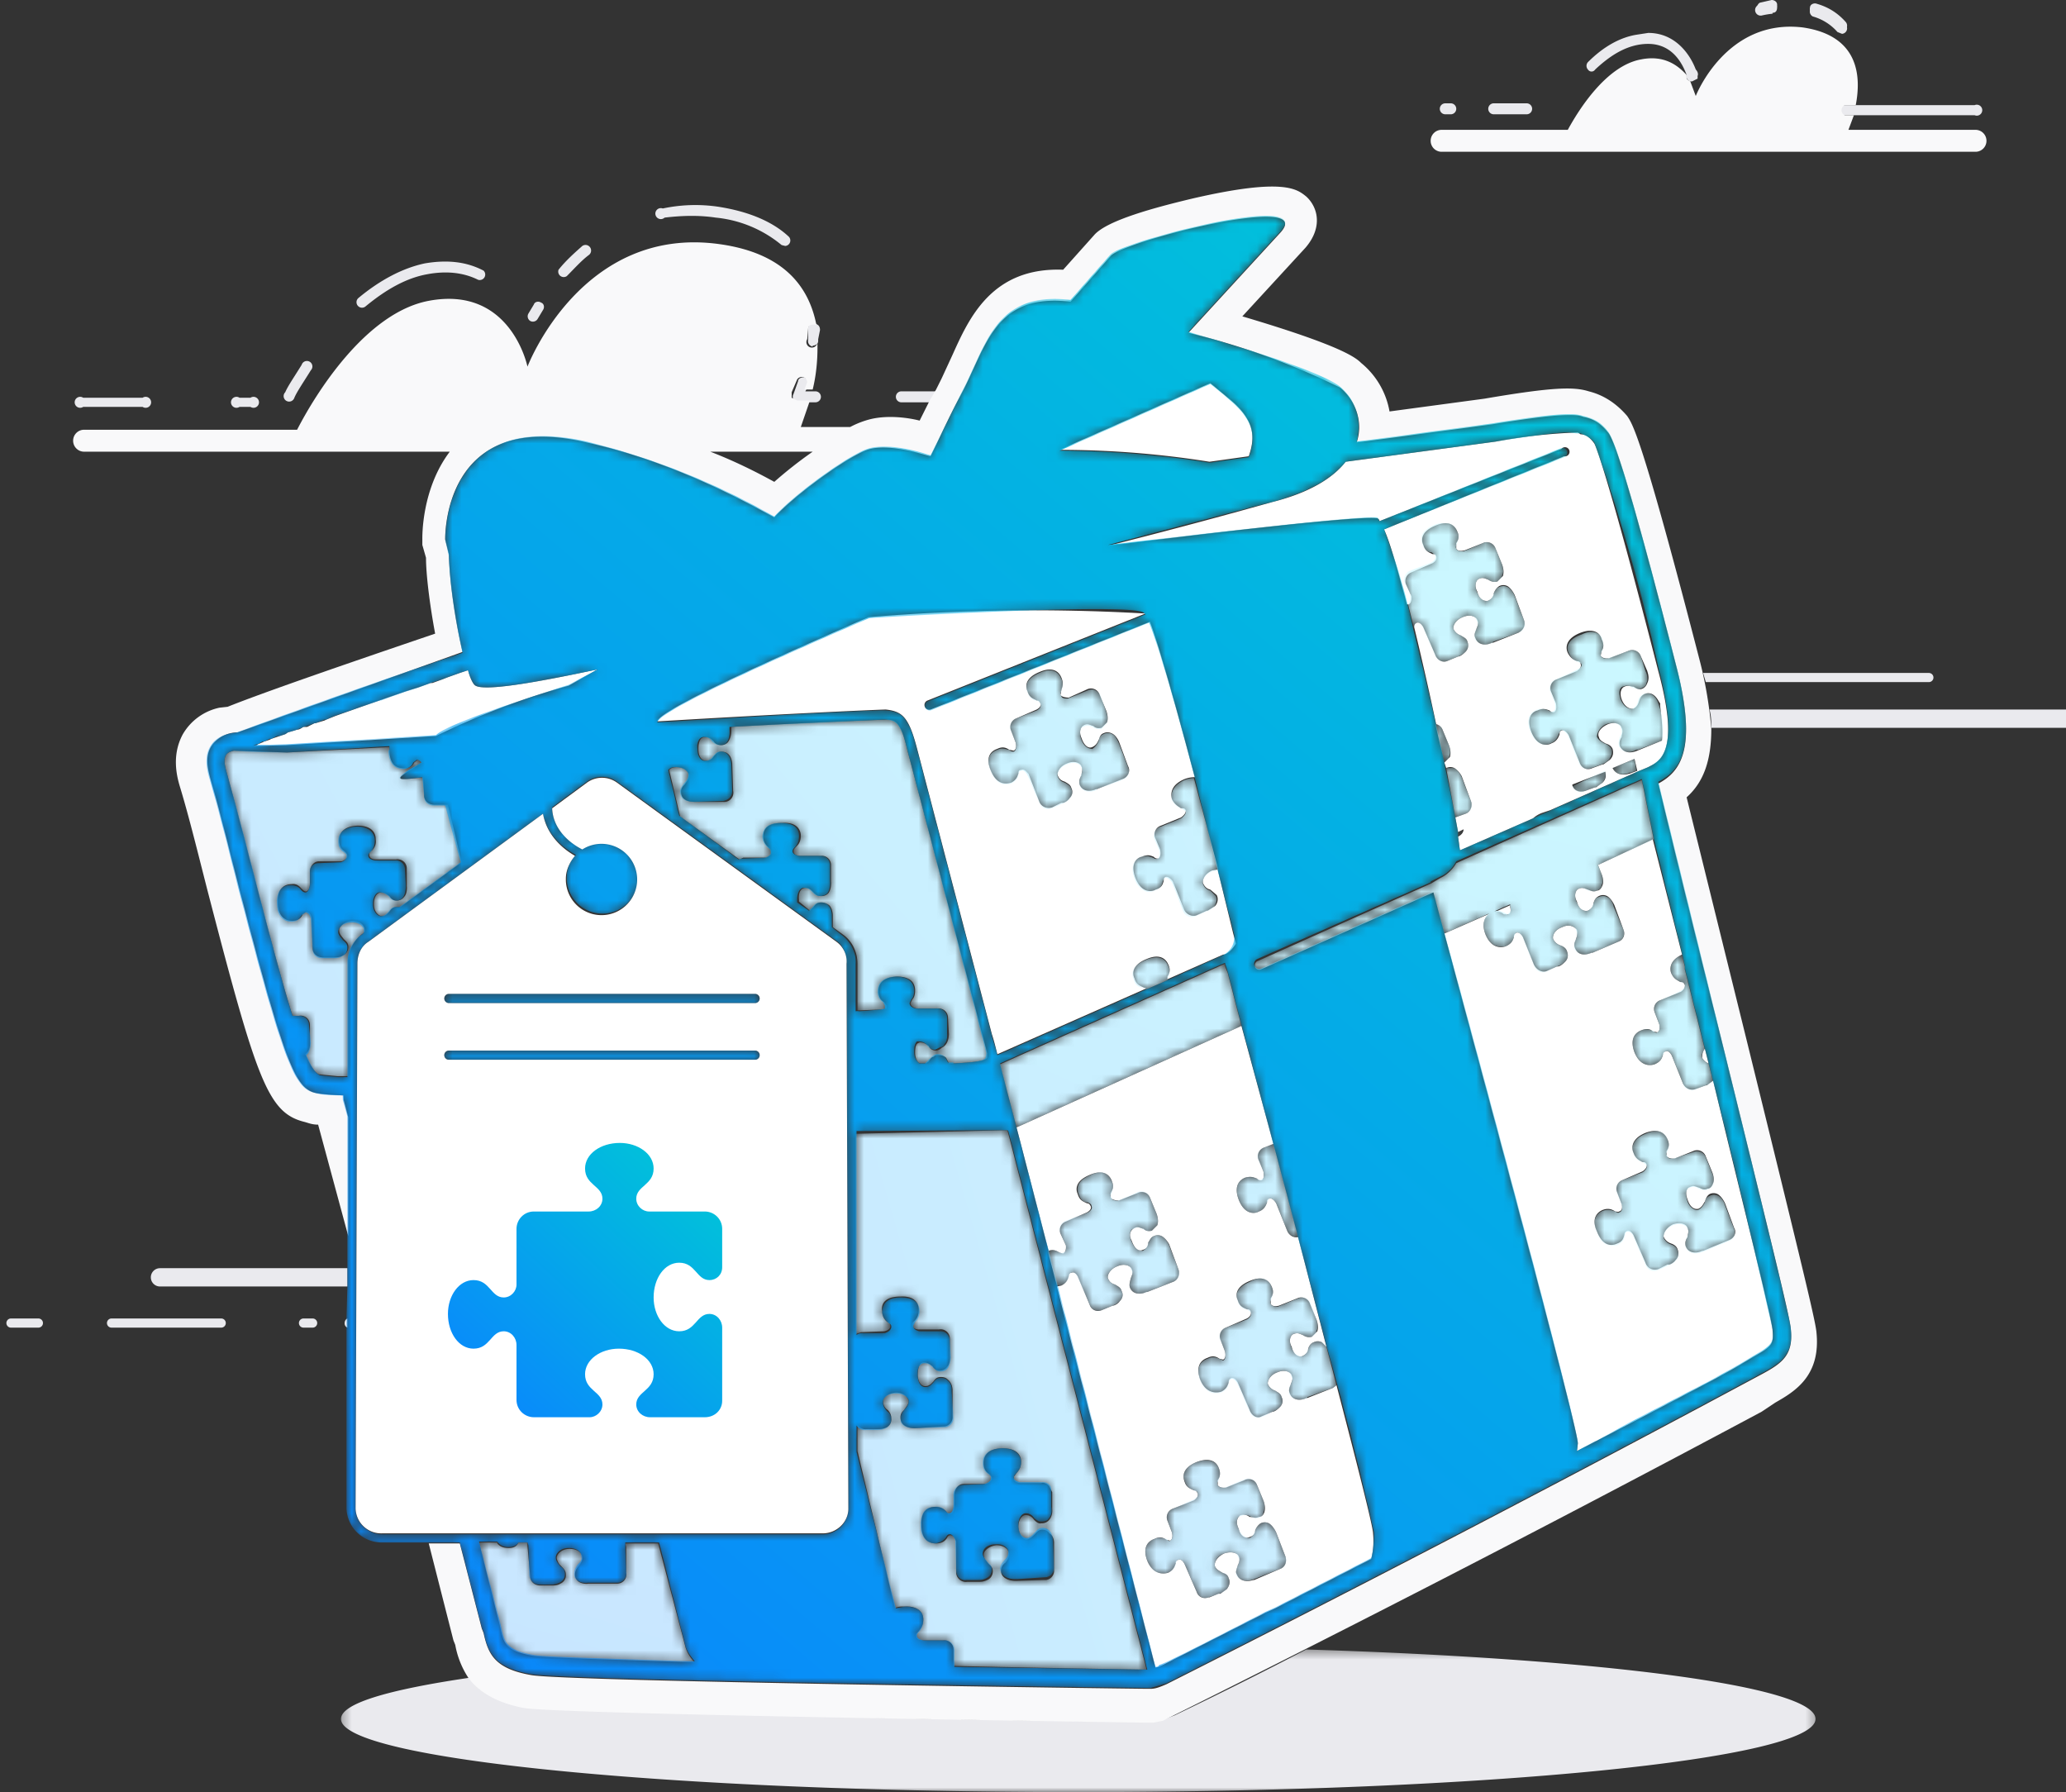 <!-- This Source Code Form is subject to the terms of the Mozilla Public
   - License, v. 2.0. If a copy of the MPL was not distributed with this
   - file, You can obtain one at http://mozilla.org/MPL/2.0/. -->
<svg xmlns="http://www.w3.org/2000/svg" xmlns:xlink="http://www.w3.org/1999/xlink" width="226" height="196"><rect width="100%" height="100%" fill="#333333" stroke="none"/><defs><path id="a" d="M.3.4h161.4V16H.3z"/><path id="c" d="M11.2.7C10 .7 9.5.8 8.7 4.2L0 37.2v.5c.3.4 1.8.5 3.6.6h.6l.3-.6c.2-.2.5-.3.8-.3.3 0 .4 0 .6.2.2 0 .4.3.5.5l.3.2h.6c.3 0 .6-.5.6-1.2 0-.5-.1-.9-.3-1l-.2-.1c-.5 0-.7.2-1 .4-.1.3-.4.5-.8.5a1 1 0 0 1-.6-.3 1 1 0 0 1-.4-.3c-.4-.4-.4-1.2-.4-1.2l.1-1.8a1 1 0 0 1 1.1-1h2.3s.7-.1.7-.6l-.2-.4c-.2-.2-.3-.5-.3-1 0-.6.3-1.5 2-1.5 1.9.1 2 1.2 2 1.6 0 .7-.3 1-.6 1.2l-.3.4v.3l.5.1 2.4.1h.3v-5.1c0-1.3.6-2.5 1.6-3.2l1.1-.8v-1.3s0-.7.4-1.1c.3-.2.5-.3.9-.3s.6.2.8.5l.4.4 1.2-1v-.2c.1-.9-.3-1.3-.7-1.3-.4 0-.6.2-.9.5-.2.2-.4.4-.8.4a1 1 0 0 1-.8-.3c-.4-.5-.3-1.3-.3-1.3v-1.8a1 1 0 0 1 1.1-1h2.3s.7 0 .7-.5c0-.2-.1-.3-.3-.5-.2-.2-.5-.5-.5-1.2 0-.6.4-1.5 2-1.4 2 0 2.1 1 2.1 1.5 0 .7-.4 1-.6 1.2-.2.2-.3.3-.3.5 0 .4.6.6.6.6h2.5l.4.2 6.5-4.7 1.2-5.1c-.2-.2-.4-.3-.8-.3-.9 0-1.3.5-1.4.9 0 .4.3.7.5 1 .2.2.4.4.4.8 0 .9-.8 1.1-1.6 1.1h-3a1 1 0 0 1-1.1-1.2l.1-2.9s0-.7.4-1.1c.2-.2.5-.3.8-.3.4 0 .6.3.8.5.2.3.4.5.9.5.4 0 .8-.4.8-1.3s-.3-1.3-.7-1.3c-.5 0-.7.2-1 .5-.1.2-.4.4-.8.4a1 1 0 0 1-.7-.3C28 2.7 28 2 28 1.9v-.4a908.8 908.8 0 0 0-17-.8"/><linearGradient id="d" x1="-178%" x2="252.8%" y1="-154.5%" y2="243.9%"><stop offset="0%" stop-color="#CCFBFF"/><stop offset="100%" stop-color="#C8E4FF"/></linearGradient><path id="f" d="M8.4 1c0 2-1.2 2-1.6 2-.7 0-1-.3-1.1-.6l-.4-.3c-.2 0-.4.1-.5.3 1.6 1 2.5 1.5 2.4 1.7 0 .2-1 .1-2.5-.1l-.1 2c0 .6-.5 1-1.1 1H2L.5 13.3l6.7 4.9h.4c.4 0 .6.2.8.5.2.2.4.5.8.5s.9-.5.9-1.3c0-.9-.4-1.3-.8-1.3s-.6.2-.9.4c-.2.3-.4.5-.8.5a1 1 0 0 1-.8-.4c-.4-.4-.3-1.2-.3-1.2V14a1 1 0 0 1 1.2-1h2.2s.7 0 .7-.5c0-.2 0-.3-.3-.5-.2-.2-.5-.6-.4-1.2 0-.6.3-1.5 2-1.5 1.9.1 2 1.2 2 1.6 0 .7-.3 1-.6 1.2-.2.2-.3.3-.3.5 0 .4.6.6.6.6h2.5c.6 0 1 .6 1 1.1v1.4s0 .7.4.8c.2 0 .3-.1.5-.3.2-.2.5-.6 1.1-.5.6 0 1.6.3 1.5 2 0 1.9-1.2 2-1.6 2-.7 0-1-.4-1.1-.7l-.4-.3c-.5 0-.6.7-.6.7l-.1 3.3c0 .6-.5 1-1.1 1h-1.3c-.2 0-.6 0-.9-.2a1 1 0 0 1-.6-1c0-.4.3-.6.5-.8.2-.3.5-.5.5-1 0-.3-.5-.9-1.4-1-1 0-1.4.6-1.4 1v.2l.2.2c1 .7 1.7 2 1.6 3.2v12.4h1.2l2-.2c.4-.1 1-1 1.5-2.2l-.2-.2c-.4-.4-.3-1.2-.3-1.2v-1.8a1 1 0 0 1 1.2-1h.7c2.2-7.1 5-18.6 7.2-26.6.5-1.7.2-2.2-.8-2.4l-5.8.2L8.4.7v.4"/><linearGradient id="g" x1="-347.2%" x2="231.7%" y1="-251.5%" y2="164.9%"><stop offset="0%" stop-color="#CCFBFF"/><stop offset="100%" stop-color="#C8E4FF"/></linearGradient><path id="i" d="M22.6.8c-.4.5-1 .5-1.3.5-.6 0-.9-.3-1-.6h-1v.4L19 4.4c0 .6-.5 1-1.1 1h-1.3c-.2 0-.6 0-.9-.2a1 1 0 0 1-.6-1c0-.4.2-.6.5-.9.2-.2.4-.4.5-.9 0-.4-.5-1-1.4-1-1 0-1.4.5-1.4 1 0 .4.2.6.4.9.2.2.4.5.4.9 0 .8-.8 1.1-1.5 1H9.5a1 1 0 0 1-1-1.2V1.2l.1-.4H5L2 12.2a4 4 0 0 1-1 1.6c9.4-.3 16.6-.5 17.7-.7 3.3-.6 3.2-1.5 3.7-3.6L24.6.7h-2z"/><linearGradient id="j" x1="-501.4%" x2="134.1%" y1="-952.1%" y2="202.8%"><stop offset="0%" stop-color="#CCFBFF"/><stop offset="100%" stop-color="#C8E4FF"/></linearGradient><path id="l" d="M.6 59.5v.1h.1a3071 3071 0 0 0 21-.4v-1.8a1 1 0 0 1 1.1-1h2.3s.7 0 .7-.5c0-.2-.1-.3-.3-.5-.2-.3-.5-.6-.5-1.3 0-.5.3-1.5 2.1-1.4.4 0 .7 0 1 .2l4.1-17.2v-2.9a1 1 0 0 1-1 .5H30c-.2 0-.6 0-1-.2a1 1 0 0 1-.5-1c0-.4.2-.7.4-.9.3-.2.5-.5.5-1 0-.3-.4-.8-1.4-.9-.9 0-1.3.5-1.4.9 0 .4.3.7.5 1 .2.2.4.4.4.8 0 .9-.8 1.2-1.6 1.2l-3.1-.2a1 1 0 0 1-1-1v-3s0-.7.5-1.1c.2-.2.4-.3.8-.3s.6.2.8.5c.2.2.4.5.9.5.4 0 .8-.4.8-1.3S25.3 26 25 26c-.5 0-.7.2-1 .4-.2.3-.4.5-.8.5a1 1 0 0 1-.8-.4c-.4-.4-.3-1.2-.3-1.2v-1.9a1 1 0 0 1 1.2-1h2.2s.7 0 .7-.5c0-.1 0-.3-.2-.4-.3-.3-.5-.6-.5-1.3 0-.5.3-1.5 2-1.4 2 0 2.1 1.1 2 1.6 0 .6-.3 1-.6 1.2-.2.1-.3.2-.3.4 0 .5.7.6.7.6l2.5.1.6.2V1L15.8.6.6 59.5zm14.5-21l-.3-.4c-.2-.2-.5-.6-.5-1.2s.3-1.5 2-1.5c2 0 2.1 1.2 2.1 1.6 0 .7-.3 1-.6 1.2-.2.2-.3.3-.3.5 0 .4.6.6.7.6h2.4c.6 0 1 .6 1 1.2v1.3s0 .8.5.8c.2 0 .2 0 .4-.3.2-.2.5-.5 1.2-.5.6 0 1.6.3 1.5 2 0 2-1.3 2-1.6 2-.7 0-1-.3-1.2-.6-.1-.2-.2-.3-.4-.3-.4 0-.6.7-.6.7V49c0 .6-.6 1.1-1.2 1h-1.3c-.2 0-.5 0-.9-.2a1 1 0 0 1-.6-1c0-.4.3-.6.5-.8.2-.3.5-.5.5-1 0-.3-.5-.9-1.4-1-1 0-1.4.6-1.4 1s.2.6.4.9c.3.2.5.5.5.9 0 .8-.9 1.1-1.6 1.1h-.1l-3-.1a1 1 0 0 1-1.1-1.1v-3s0-.7.5-1c.2-.3.5-.4.8-.4.4 0 .6.3.8.5.3.3.5.5.9.6.4 0 .8-.5.9-1.4 0-.8-.4-1.3-.8-1.3s-.7.2-.9.5c-.2.2-.5.5-.8.4a1 1 0 0 1-.8-.3c-.5-.5-.4-1.2-.4-1.3v-1.8l.3-.6c.2-.3.6-.5.9-.4h2.3s.7 0 .7-.5z"/><linearGradient id="m" x1="-254.2%" x2="218.8%" y1="-113.9%" y2="141%"><stop offset="0%" stop-color="#CCFBFF"/><stop offset="100%" stop-color="#C8E4FF"/></linearGradient><path id="o" d="M55.9 2.3l10.1 11c-7 2-14.8 4.5-16.6 6a5.7 5.7 0 0 0-1.8 6l-14.9-2c-4.2-.7-6.8-1-8.3-1-.5 0-1 0-1.6.2-1 .2-2 .7-2.7 1.7-.9 1-3.4 9.7-7.5 25.7-2.3 9-.4 11.4 2 12.6L7.7 90.6C2.6 111.3.2 121.2.1 122.3c-.3 2.8 1 3.7 3 4.8a2891.8 2891.8 0 0 0 65.3 34l1.7.5h.6c.6 0 63.5-.8 67.2-1.5 4-.7 4.7-2.3 5.2-4.6l.2-.5 2.4-9.3h8.5c2.1 0 3.8-1.6 3.9-3.7v-20.8l-.1-3.5V99.1l.5-1.8v-.5c2.3 0 2.8-.2 3.2-.3 2.2-.6 3.4-3.8 8.4-23 1-4 2-8 3-11.4.3-1 .6-2.5-.2-3.6-.7-1.1-2-1.3-2.8-1.4a881 881 0 0 0-24.7-8.7c.7-3 1.4-7.2 1.5-10.6l.4-1.7s.4-14.5-15.5-10.8a78.9 78.9 0 0 0-20.5 8.2c-2-2.3-8.4-7-10.5-7.5-2.5-.6-6.3.7-6.6.8l-3.3-6.7c-2.8-5.2-3.6-11.3-12-10.3l-4.4-5c-1-1-12.3-4.2-17-4.2-1.8 0-2.7.5-1.6 1.7zM59.4 27c-.7-2-.7-3.8 1.8-6a44 44 0 0 1 2.4-2l16.5 7.3a104 104 0 0 0-16.4 1.3l-4.3-.6zM28.3 66.5l-2-.9-9.4-4.2-1.2-.5c-1-.6-3.6-1.3-1.2-10.5a206 206 0 0 1 7.1-25c.5-.6 1-.8 1.5-1h.4l.9-.1c1.2 0 3.7.3 8 1l16.4 2.2c1.4 1.8 4 3.3 8 4.4l2 .5 16 4.2c-11-1.3-28.2-3.3-29.5-3l-.2.4-19.9-8a.5.5 0 0 0-.6.3c-.1.3 0 .6.3.7l19.7 7.9a71.7 71.7 0 0 0-3.2 10.9A390.3 390.3 0 0 0 38 60.4l-.1.6a219.7 219.7 0 0 0-1.4 7v.5l-.2 1.5-8-3.5zm66.5-12.1c.1-.3 0-.6-.3-.7l-23.8-9.5.2-.2c1.2-.9 20.2 0 30 .6 8.8 3.8 23 10.1 23.2 11.4-13.1-.8-24.4-1.4-25-1.3-1.8.1-2.5.8-3.4 4.2l-8.2 31.3v.1l-.4 1.3-.2.8-16.3-7.2-2.3-1-6-2.7a2.2 2.2 0 0 1-1.3-2.3l1.8-7 2.5-10.1c1.9-7.2 3.9-14.3 5-17l23.9 9.6h.1c.2 0 .4-.1.5-.3zm69.9 4l-16.4-1c-.9-1-7.3-3.2-14.5-5.5l-3.2-1.7c7 1.5 12.8 2.5 13.5 1.7.2-.2.5-.8.7-1.6a299.1 299.1 0 0 0 1.2.4l1.1.4.5.2 1 .3.3.1 1.3.5a6882.6 6882.6 0 0 1 1.6.5l2.5.9h.1a1400.9 1400.9 0 0 1 5 1.7l.9.4h.2l1 .4h.1l.8.3.4.1.7.3.3.1.7.2.3.2.6.2h.3l.6.3h.2l.6.3h.2l.5.3h.1l.4.1-3.6-.1zm-73 34.9c-1.8-.1-3.3-.2-3.5-.6l-.1-.5 8.6-33c.8-3.4 1.4-3.4 2.5-3.5l17 .8v.4s-.1.8.3 1.3c.1.2.4.3.7.3.4 0 .7-.2.9-.4.2-.3.4-.5.9-.5.4 0 .8.4.7 1.3 0 .9-.4 1.3-.8 1.3-.5 0-.7-.2-.9-.5-.2-.2-.4-.5-.8-.5a1 1 0 0 0-.8.3c-.4.4-.4 1.1-.4 1.1l-.1 2.9c0 .6.4 1 1 1.1l3 .1h.1c.8 0 1.6-.2 1.6-1.1 0-.4-.2-.6-.4-.9-.2-.2-.5-.5-.5-1 0-.3.5-.8 1.4-.8.4 0 .6.1.8.3l-1.2 5-6.5 4.8a1 1 0 0 0-.4-.1l-2.5-.1s-.7-.2-.6-.6c0-.2 0-.3.3-.5.2-.2.6-.5.6-1.2 0-.4-.1-1.5-2-1.5-1.7 0-2 .8-2 1.4 0 .7.2 1 .4 1.2.2.2.3.3.3.5 0 .4-.7.5-.7.5h-2.3a1 1 0 0 0-1.1 1v1.8s-.1.8.3 1.3c.2.2.5.3.8.3.4 0 .6-.2.8-.4.3-.3.5-.5 1-.5.3 0 .7.4.7 1.3v.3l-1.3.9-.4-.4c-.2-.3-.4-.5-.8-.5a1 1 0 0 0-.9.3c-.4.4-.4 1.1-.4 1.1v1.3l-1 .8c-1 .7-1.7 2-1.6 3.2v5.2a1 1 0 0 0-.4 0l-2.4-.2-.4-.1V87l.2-.4c.3-.2.6-.5.6-1.2 0-.4-.1-1.5-2-1.6-1.7 0-2 1-2 1.5s.1.8.3 1l.2.4c0 .5-.7.6-.7.6h-2.3a1 1 0 0 0-1.1 1V90s-.1.8.3 1.2c0 .2.2.3.4.3l.6.3c.4 0 .7-.2.9-.5.2-.2.4-.4.9-.4h.2c.2.2.3.6.3 1.1 0 .7-.3 1.1-.6 1.3h-.6l-.3-.3-.5-.5a.8.8 0 0 0-.6-.2 1 1 0 0 0-.8.3l-.3.6h-.6zM153.4 59v-.4l11.2.7c.2 0 3.6 0 5.8-.2 1 .2 1.3.7.8 2.4-2.3 8-5 19.5-7.2 26.6h-.7a1 1 0 0 0-1.1 1L162 91s0 .8.3 1.2l.2.2c-.6 1.3-1 2-1.5 2.2l-2 .2h-1V82.4c0-1.3-.5-2.5-1.6-3.2l-.2-.2v-.3c0-.3.5-.9 1.4-.8.9 0 1.4.6 1.4 1s-.3.6-.5.9c-.2.2-.5.4-.5.8 0 .5.2.8.6 1 .3.2.7.2.9.2h1.3c.6 0 1-.4 1-1l.2-3.3s.1-.7.6-.7l.4.3c.2.3.4.7 1.1.7.4 0 1.6-.1 1.6-2 .1-1.7-.9-2-1.5-2s-1 .3-1.1.5c-.2.2-.3.3-.5.3-.4 0-.5-.8-.5-.8v-1.4c.1-.5-.3-1-1-1l-2.4-.1s-.6-.2-.6-.6c0-.2 0-.3.3-.5s.6-.5.6-1.2c0-.4-.1-1.5-2-1.6-1.7 0-2 1-2 1.5 0 .6.2 1 .4 1.2.2.2.3.3.3.5 0 .4-.7.5-.7.5h-2.2a1 1 0 0 0-1.1 1l-.1 1.8s0 .8.3 1.2c.2.3.5.4.8.4.4 0 .6-.2.8-.5.3-.2.5-.4 1-.4.3 0 .7.4.7 1.3 0 .8-.5 1.3-.9 1.3s-.6-.3-.8-.5c-.2-.3-.4-.5-.8-.5h-.4l-6.7-4.9a567.1 567.1 0 0 0 1.7-6.2h1.3c.6 0 1-.4 1-1l.2-2.1c1.4.2 2.4.3 2.5.1.1-.2-.8-.8-2.4-1.7.1-.2.3-.3.5-.3l.4.3c.1.3.4.6 1 .7h.1c.5 0 1.6-.2 1.6-2zm-50.2 83l.2-59.7c0-1 .4-1.9 1.1-2.4l24-17.4a2.8 2.8 0 0 1 3.3 0l3.8 2.8c0 2.3-2 3.8-3.3 4.5A3.9 3.9 0 1 0 134 73c0-1-.3-1.8-1-2.5 1.5-.8 3.2-2.3 3.6-4.5l19.1 14c.8.5 1.2 1.4 1.2 2.4l.2 59.6c0 1.5-1.3 2.8-2.9 2.8H106a2.8 2.8 0 0 1-2.8-2.8zm-81.8-7.4l-3.6-2-7.7-4-.8-.4-3.6-2c-3.2-2-3.8-1.9-3.6-3.8a1142.5 1142.5 0 0 1 7.4-30.7l2.2-8.8v-.3l.3-1.3 3.1-12.6 1.3-6.5 20.3 9c.6 1.2 1.6 1.6 1.6 1.6l1.2.6v.1l19 8.4a.5.5 0 1 1-.5 1l-18.8-8.4L38 79c-5 18.2-14.7 54.5-14.6 55.8l.1.9-2-1.1zm40.3-51.3l.3-1 24.6 11-1.8 7-3.5 13.4-1 3.9-10.7 41.7c-.2 0-.3 0-.4-.2-.7-.2-5.2-2.5-11.6-5.8l-1.1-.5-10.5-5.4c-.2-.7-.3-1.7-.3-2.8a354.7 354.7 0 0 1 5.2-20.4 4729.6 4729.6 0 0 1 9.3-35.1l1.5-5.8zm25.9 10.3h.1-.1zm-1.8 7l16.5.1V123a1 1 0 0 0-.6-.2h-2.5s-.7-.2-.7-.7c0-.2.1-.3.3-.4.3-.3.7-.6.7-1.2 0-.5-.2-1.6-2-1.6s-2.1.9-2.1 1.4c0 .7.2 1 .5 1.3l.2.4c0 .5-.7.6-.7.6h-2.2a1 1 0 0 0-1.1 1l-.1 1.8s0 .8.3 1.2c.2.3.5.4.8.4.4 0 .6-.2.9-.5.2-.2.4-.4.9-.4.4 0 .8.4.7 1.3 0 .9-.4 1.3-.8 1.3-.5 0-.7-.3-.9-.5-.2-.3-.4-.5-.8-.5a1 1 0 0 0-.8.3c-.5.4-.4 1.1-.4 1.1l-.2 3a1 1 0 0 0 1 1l3.1.1h.1c.8 0 1.6-.2 1.6-1 0-.5-.2-.7-.4-1-.2-.2-.5-.5-.5-1 0-.3.5-.8 1.4-.8 1 0 1.5.6 1.4 1 0 .4-.2.7-.5 1-.2.1-.4.4-.4.8s.2.8.6 1a2.2 2.2 0 0 0 1 .2h1.2a1 1 0 0 0 1-.5v2.9L98 152.9l-1-.2c-1.8 0-2 .9-2 1.4 0 .7.2 1 .4 1.3.2.2.3.3.3.5 0 .4-.7.5-.7.5h-2.3a1 1 0 0 0-1.1 1v1.9l-21 .3h-.1l15.2-58.9zm55.8 45h2l-2.3 8.8c-.5 2.1-.4 3-3.7 3.6-1 .2-8.3.4-17.6.7.4-.5.8-1 1-1.6l2.9-11.4h3.7v.4l-.1 2.8a1 1 0 0 0 1 1.2h3.2c.7.1 1.5-.2 1.5-1 0-.4-.2-.7-.4-1-.2-.2-.5-.4-.4-.9 0-.4.4-.9 1.4-.9.9 0 1.4.6 1.4 1 0 .5-.3.7-.5 1-.3.2-.5.4-.5.8 0 .5.2.8.6 1a2.2 2.2 0 0 0 1 .2h1.2c.6 0 1-.4 1.1-1l.1-3.3.1-.3h1c.1.2.4.5 1 .5.3 0 .9 0 1.3-.6z"/><linearGradient id="p" x1="1.4%" x2="93.3%" y1="3.6%" y2="102.6%"><stop offset="0%" stop-color="#00C8D6"/><stop offset="100%" stop-color="#0A83FF"/></linearGradient><path id="r" d="M4.3 1.9c0 .6.3 1 .5 1.2.2.2.3.3.3.5 0 .4-.7.5-.7.5H2a1 1 0 0 0-.9.4A1 1 0 0 0 1 5v1.8s-.2.8.3 1.3c.1.2.4.3.8.3.3 0 .6-.2.8-.4.2-.3.5-.5.9-.5s.8.5.8 1.3c0 1-.5 1.4-.9 1.4s-.6-.3-.9-.6c-.2-.2-.4-.5-.8-.5a1 1 0 0 0-.8.3c-.4.4-.4 1.2-.4 1.2l-.1 2.9a1 1 0 0 0 1 1l3 .2H5c.7 0 1.5-.3 1.6-1.1 0-.4-.2-.7-.5-1-.2-.2-.4-.4-.4-.9 0-.3.5-.9 1.4-.8 1 0 1.4.6 1.4 1s-.3.6-.5.9c-.2.2-.5.4-.5.8 0 .5.2.8.6 1 .4.2.7.2.9.2h1.3c.6.1 1.1-.4 1.1-1l.1-3.3s.2-.7.6-.7c.2 0 .3.1.4.3.2.3.5.6 1.2.7.3 0 1.6-.1 1.6-2 0-1.8-1-2-1.5-2-.7-.1-1 .2-1.2.4-.2.2-.2.3-.4.3-.5 0-.5-.8-.5-.8V5.5a1 1 0 0 0-1-1.1l-2.4-.1s-.7-.2-.7-.6c0-.2 0-.3.3-.5s.6-.5.6-1.2c0-.4-.1-1.5-2-1.6h-.2c-1.7 0-2 1-2 1.6"/><linearGradient id="s" x1="-724.3%" x2="372.8%" y1="-700.7%" y2="393.8%"><stop offset="0%" stop-color="#00C8D6"/><stop offset="100%" stop-color="#0A83FF"/></linearGradient><path id="u" d="M1 1.3l.6.2h.1c.7.3 1.5.3 1.9-.5L1.2 0 1 1.3"/><linearGradient id="v" x1="-1012.6%" x2="4693.1%" y1="-1565.4%" y2="7186.9%"><stop offset="0%" stop-color="#CCFBFF"/><stop offset="100%" stop-color="#C8E4FF"/></linearGradient><path id="x" d="M.4.4c-.1.4 0 .8.3 1.2a2.2 2.2 0 0 0 .8.5l1.1.4A1 1 0 0 0 4 2L.5.3"/><linearGradient id="y" x1="-779.9%" x2="3287.9%" y1="-1310.1%" y2="5369.7%"><stop offset="0%" stop-color="#CCFBFF"/><stop offset="100%" stop-color="#C8E4FF"/></linearGradient><path id="A" d="M1.5 1.5V1L1 .7c0 .3.2.6.6.8"/><linearGradient id="B" x1="-4002.3%" x2="11015.1%" y1="-4010.2%" y2="11007.2%"><stop offset="0%" stop-color="#CCFBFF"/><stop offset="100%" stop-color="#C8E4FF"/></linearGradient><path id="D" d="M7.6 1.6c-.3.6-.1 1 0 1.3.1.2.2.4 0 .5 0 .4-.5.3-.7.3L4.8 3a1 1 0 0 0-1.4.6l-.7 1.7s-.3.7-.1 1.2c.1.3.3.5.6.6.4.2.7 0 1-.1.3-.2.5-.3 1-.1.3.1.5.6.2 1.5-.3.8-.9 1-1.2.9-.4-.2-.5-.5-.7-.8 0-.3-.2-.6-.5-.7a1 1 0 0 0-1 0c-.4.2-.7.9-.7 1l-1 2.6a1 1 0 0 0 .5 1.3l2.9 1.2c.7.3 1.6.3 1.9-.5.1-.4 0-.7-.1-1-.1-.3-.3-.6-.1-1 .1-.4.7-.7 1.6-.4.8.4 1.1 1 1 1.4-.2.4-.5.6-.8.7-.3.1-.6.3-.7.6-.2.5-.1.9.2 1.2.2.3.6.4.7.5h.1l1.1.5a1 1 0 0 0 1.4-.6l1.3-3c0-.1.3-.7.7-.6.2 0 .2.2.3.5 0 .3.2.7.8 1 .4 0 1.5.4 2.2-1.4.7-1.5-.1-2.2-.7-2.4-.6-.2-1 0-1.3.1-.2.1-.3.2-.4.1-.5-.1-.3-.8-.3-.8l.5-1.3a1 1 0 0 0-.5-1.4l-2.3-.9s-.6-.4-.4-.8l.4-.3c.4-.1.8-.3 1-.9.2-.4.4-1.5-1.3-2.2A3 3 0 0 0 8.9.7c-.8 0-1.2.5-1.3.9"/><linearGradient id="E" x1="-273.4%" x2="702.2%" y1="-273.2%" y2="718.8%"><stop offset="0%" stop-color="#CCFBFF"/><stop offset="100%" stop-color="#C8E4FF"/></linearGradient><path id="G" d="M7.9 1.7c-.3.6-.1 1 0 1.3.1.3.2.4.1.6-.1.3-.6.3-.8.3L5 3a1 1 0 0 0-1.4.6L3 5.3s-.3.7 0 1.3c0 .2.2.4.5.6.4.1.7 0 1-.2.3-.1.5-.3 1-.1.3.1.6.7.2 1.5-.3.8-.8 1-1.2.9-.4-.2-.5-.5-.6-.8-.1-.3-.3-.6-.6-.7a1 1 0 0 0-.9 0c-.2 0-.4.3-.5.5L.8 12.5l.4.3 2.8 1v.1c.7.3 1.6.3 2-.5 0-.4 0-.7-.2-1-.1-.3-.3-.6 0-1 0-.3.7-.7 1.5-.3.8.3 1.1 1 1 1.3-.2.4-.5.6-.8.7-.3.2-.6.3-.7.7-.2.4-.1.8.2 1.1a2.2 2.2 0 0 0 .8.5L9 16a1 1 0 0 0 1.3-.6l1.3-3s.3-.7.7-.6c.2.1.2.2.3.5 0 .3.2.7.8 1 .4.1 1.6.4 2.3-1.3.6-1.6-.2-2.2-.8-2.4-.6-.3-1-.1-1.3 0l-.4.2c-.4-.2-.2-1-.2-1l.5-1.2a1 1 0 0 0-.6-1.4l-2.3-.9s-.6-.3-.4-.8l.4-.3c.4 0 .8-.2 1-.9.2-.4.4-1.4-1.3-2.1A3 3 0 0 0 9.2.8c-.8 0-1.2.5-1.3 1"/><linearGradient id="H" x1="-476.7%" x2="516.5%" y1="-469.5%" y2="522.5%"><stop offset="0%" stop-color="#CCFBFF"/><stop offset="100%" stop-color="#C8E4FF"/></linearGradient><path id="J" d="M3.7 1.7V2l-2.2 8.8c.3.3.4.6.3.9-.2.3-.4.5-.7.6l-.5 2a2.3 2.3 0 0 0 .8.4l1 .4a1 1 0 0 0 1.5-.6l1.2-3s.3-.7.7-.5c.2 0 .2.2.3.4.1.3.2.7.9 1 .3.1 1.5.4 2.2-1.3.6-1.6-.2-2.2-.7-2.4-.7-.3-1 0-1.3 0-.2.2-.4.3-.5.2-.4-.2-.2-.9-.2-.9L7 6.7a1 1 0 0 0-.6-1.3l-2.2-1s-.6-.3-.5-.7c0-.2.2-.2.5-.3.3-.2.7-.3 1-1 .1-.3.3-1.3-1.2-2l-.3 1.3"/><linearGradient id="K" x1="-408%" x2="1301.6%" y1="-208.2%" y2="808.2%"><stop offset="0%" stop-color="#CCFBFF"/><stop offset="100%" stop-color="#C8E4FF"/></linearGradient><path id="M" d="M0 10.3c.5 0 1-.2 1.2-.7l1.2-3s.4-.7.8-.5l.2.4c.1.3.3.8.9 1 .3.2 1.5.5 2.2-1.3.6-1.6-.2-2.2-.7-2.4-.7-.2-1 0-1.3.1-.2.1-.3.2-.5.1-.4-.1-.2-.9-.2-.9L4.3 2A1 1 0 0 0 3.7.5l-1-.4L0 10.3"/><linearGradient id="N" x1="-1016.7%" x2="1227.4%" y1="-633.9%" y2="838.7%"><stop offset="0%" stop-color="#CCFBFF"/><stop offset="100%" stop-color="#C8E4FF"/></linearGradient><path id="P" d="M8.4 1.1c-.3.7-.1 1 0 1.4.1.2.2.3 0 .5 0 .3-.5.3-.7.3l-2.1-.9a1 1 0 0 0-1.4.6l-.7 1.7s-.3.7-.1 1.3l.6.6c.4.1.7 0 1-.2.3-.1.5-.3 1 0 .3 0 .6.6.2 1.4-.3.8-.8 1-1.2 1-.4-.2-.5-.5-.6-.9-.2-.3-.3-.6-.6-.7a1 1 0 0 0-.9 0c-.5.3-.8 1-.8 1l-1 2.6a1 1 0 0 0 .6 1.4l2.8 1.1c.7.3 1.6.3 1.9-.5.1-.3 0-.6-.1-1-.1-.3-.3-.6 0-1 0-.3.6-.7 1.5-.3.8.3 1.1 1 1 1.3-.2.5-.5.6-.8.7-.3.2-.6.3-.7.7-.2.4-.1.8.2 1.1a2.2 2.2 0 0 0 .8.5l1.2.5a1 1 0 0 0 1.3-.6l1.3-3s.3-.7.7-.5c.2 0 .2.2.3.4 0 .3.2.7.8 1h.5l1-3.8c-.6-.2-1 0-1.3.2-.2 0-.3.1-.4 0-.4 0-.3-.8-.3-.8l.6-1.3a1 1 0 0 0-.6-1.4L11 4.6s-.6-.3-.4-.7c0-.2.2-.3.4-.4.4 0 .8-.2 1-.9.2-.4.4-1.4-1.3-2.1a3 3 0 0 0-1-.3c-.8 0-1.2.6-1.3 1"/><linearGradient id="Q" x1="-521%" x2="525.6%" y1="-488.9%" y2="503%"><stop offset="0%" stop-color="#CCFBFF"/><stop offset="100%" stop-color="#C8E4FF"/></linearGradient><path id="S" d="M7.7 1.5c-.3.7-.1 1 0 1.4.1.2.2.3.1.5-.1.3-.6.3-.8.3l-2.1-.9a1 1 0 0 0-1.4.6l-.7 1.7s-.3.7 0 1.3c0 .3.2.5.5.6.4.1.7 0 1-.2.3-.1.5-.2 1 0 .3 0 .6.6.2 1.4-.3.8-.8 1-1.2 1-.4-.2-.5-.5-.6-.8-.1-.3-.3-.6-.6-.8a1 1 0 0 0-.9 0c-.5.3-.8 1-.8 1l-1 2.6a1 1 0 0 0 .6 1.4l2.8 1.1c.7.3 1.6.3 2-.5 0-.3 0-.6-.2-1-.1-.2-.3-.6 0-1 0-.3.6-.6 1.5-.3.8.3 1.1 1 1 1.4-.2.4-.5.5-.8.7-.3 0-.6.2-.7.6-.2.4-.1.8.2 1.2a2.2 2.2 0 0 0 .8.5l1.2.4a1 1 0 0 0 1.3-.6l1.3-3s.3-.7.7-.5c.2 0 .2.2.3.4 0 .3.2.7.8 1 .4.1 1.6.4 2.3-1.3.6-1.6-.2-2.2-.8-2.4-.6-.3-1 0-1.3 0-.2.2-.3.3-.4.2-.4-.2-.2-.9-.2-.9l.5-1.3a1 1 0 0 0-.6-1.3l-2.3-1s-.6-.3-.4-.7c0-.2.2-.2.4-.3.4-.2.8-.3 1-1 .2-.4.4-1.4-1.3-2.1A3 3 0 0 0 9 .7c-.8 0-1.2.5-1.3.8"/><linearGradient id="T" x1="-549.7%" x2="425.9%" y1="-554.1%" y2="437.8%"><stop offset="0%" stop-color="#CCFBFF"/><stop offset="100%" stop-color="#C8E4FF"/></linearGradient><path id="V" d="M1.7 1.4L.2 7.2l24.6 11.1 1.8-6.9L2 .4c0 .4-.2.7-.3 1"/><linearGradient id="W" x1="-217.2%" x2="350.9%" y1="-347%" y2="495.8%"><stop offset="0%" stop-color="#CCFBFF"/><stop offset="100%" stop-color="#C8E4FF"/></linearGradient><path id="Y" d="M7.6 1.1c-.3.6-.1 1 0 1.3.1.3.2.4.1.6-.1.3-.6.3-.8.3l-2.1-.9a1 1 0 0 0-1.4.6l-.7 1.7s-.3.7 0 1.3c0 .2.2.4.5.6.4.1.7 0 1-.2.3-.1.6-.3 1-.1.3.1.6.7.2 1.5-.3.8-.8 1-1.2.9-.4-.2-.5-.5-.6-.8-.1-.3-.3-.6-.6-.7a1 1 0 0 0-.9 0c-.5.2-.8 1-.8 1l-1 2.6a1 1 0 0 0 .6 1.4l2.8 1v.1c.7.3 1.6.3 2-.5 0-.4 0-.7-.2-1-.1-.3-.3-.6 0-1 0-.3.6-.7 1.5-.3.8.3 1.1 1 1 1.3-.2.4-.5.6-.8.7-.3.2-.6.3-.7.6-.2.5-.1.9.2 1.2a2.2 2.2 0 0 0 .8.5l1.2.5a1 1 0 0 0 1.3-.6l1.3-3s.3-.7.7-.6c.2.1.2.2.3.5v.2A218.2 218.2 0 0 1 13 9c-.4-.2-.2-1-.3-1l.6-1.2a1 1 0 0 0-.6-1.4l-2.3-.9s-.6-.3-.4-.8l.4-.3c.4 0 .8-.2 1-.9.2-.4.4-1.4-1.3-2.1A3 3 0 0 0 8.9.2c-.8 0-1.2.5-1.3 1"/><linearGradient id="Z" x1="-156.2%" x2="996.4%" y1="-129.7%" y2="862.9%"><stop offset="0%" stop-color="#CCFBFF"/><stop offset="100%" stop-color="#C8E4FF"/></linearGradient><path id="ab" d="M7.9 1.2c-.3.7-.1 1 0 1.4.1.2.2.3 0 .5 0 .3-.5.3-.7.3L5 2.5a1 1 0 0 0-1 .1 1 1 0 0 0-.4.5L3 4.8s-.3.7-.1 1.3l.6.6c.4.1.7 0 1-.2.3-.1.5-.3 1 0 .3 0 .5.6.2 1.4-.3.8-.8 1-1.2 1-.4-.3-.5-.5-.7-.9 0-.3-.2-.6-.5-.7a1 1 0 0 0-1 0c-.4.2-.7 1-.7 1l-1 2.6a1 1 0 0 0 .6 1.4l2.8 1v.1c.7.3 1.6.3 1.9-.5.1-.3 0-.7-.1-1-.1-.3-.3-.6-.1-1 .1-.3.7-.7 1.6-.3.8.3 1.1 1 1 1.3-.2.5-.5.6-.8.7-.3.2-.6.3-.7.7-.2.4-.1.8.2 1.1a2.2 2.2 0 0 0 .8.5l1.1.5a1 1 0 0 0 1.4-.6l1.3-3s.3-.7.7-.5c.2 0 .2.1.3.4 0 .3.2.7.8 1 .4.1 1.5.4 2.2-1.3.7-1.6-.1-2.2-.7-2.4-.6-.3-1 0-1.3 0-.2.2-.3.2-.5.2-.4-.2-.2-1-.2-1l.5-1.2a1 1 0 0 0-.5-1.4l-2.3-.9s-.6-.3-.4-.7c0-.2.2-.3.4-.4.4 0 .8-.2 1-.9.2-.4.4-1.4-1.3-2.1A3 3 0 0 0 9.2.3c-.8 0-1.2.6-1.3 1"/><linearGradient id="ac" x1="-325.4%" x2="650.8%" y1="-326%" y2="666.5%"><stop offset="0%" stop-color="#CCFBFF"/><stop offset="100%" stop-color="#C8E4FF"/></linearGradient><path id="ae" d="M2.3 1.5a3 3 0 0 0-1-.6L.3.6l2 .9z"/><linearGradient id="af" x1="-1759.4%" x2="6009.6%" y1="-3454.8%" y2="11562.6%"><stop offset="0%" stop-color="#CCFBFF"/><stop offset="100%" stop-color="#C8E4FF"/></linearGradient><path id="ah" d="M.2 1.6c-.3.6-.1 1 0 1.3l.1.3 2.3 1L3 4c.4 0 .8-.2 1-.9.2-.4.4-1.4-1.3-2.1A3 3 0 0 0 1.5.7C.7.7.3 1.3.2 1.7"/><linearGradient id="ai" x1="-1577.2%" x2="2179.9%" y1="-1817%" y2="2494.7%"><stop offset="0%" stop-color="#CCFBFF"/><stop offset="100%" stop-color="#C8E4FF"/></linearGradient><path id="ak" d="M6.7 1.9c-.2.6 0 1 0 1.3.2.2.2.4.2.5-.2.4-.6.3-.8.3l-2.2-.8a1 1 0 0 0-1.4.6L2 5.4s-.4.7-.1 1.3c0 .3.3.5.6.6.3.2.6 0 1-.1.2-.2.5-.3 1-.1.3.1.5.6.2 1.4-.3.8-.9 1.1-1.3 1-.4-.2-.5-.5-.6-.8 0-.3-.2-.6-.6-.8a1 1 0 0 0-.8 0c-.6.3-.8 1-.8 1l-.1.3C0 10.8 0 12.1.2 13l2.6 1H3c.7.4 1.5.4 1.9-.4.1-.4 0-.7-.1-1-.2-.3-.3-.6-.1-1 .1-.4.7-.7 1.6-.4.8.4 1 1 1 1.4-.2.4-.5.5-.8.7-.3.1-.6.3-.8.6-.1.4 0 .8.3 1.2a2.2 2.2 0 0 0 .8.5l1.1.4a1 1 0 0 0 1.4-.6l1.2-3s.4-.7.8-.5l.2.4c.1.3.3.8.9 1 .3.2 1.5.5 2.2-1.3.6-1.6-.2-2.2-.7-2.4-.6-.2-1 0-1.3.1-.2.1-.3.2-.5.1-.4-.1-.2-.9-.2-.9l.5-1.2a1 1 0 0 0-.6-1.4l-2.2-1S8.9 5 9 4.7c0-.2.2-.2.4-.3.3-.1.7-.3 1-1 .2-.3.4-1.4-1.4-2a3 3 0 0 0-1-.3c-.9 0-1.2.5-1.4.9"/><linearGradient id="al" x1="-130.3%" x2="897.7%" y1="-116.6%" y2="876%"><stop offset="0%" stop-color="#CCFBFF"/><stop offset="100%" stop-color="#C8E4FF"/></linearGradient><path id="an" d="M2.9 1c-.5.3-.8 1-.8 1l-1 2.6A1 1 0 0 0 1.7 6l1.1.4 1-5.4h-.5A1 1 0 0 0 3 1"/><linearGradient id="ao" x1="-1281.4%" x2="3965.1%" y1="-647.7%" y2="2071.3%"><stop offset="0%" stop-color="#CCFBFF"/><stop offset="100%" stop-color="#C8E4FF"/></linearGradient><path id="aq" d="M1.6.3a1 1 0 0 0-.4.5L.5 2.5s-.3.7 0 1.3c0 .2.2.4.5.6L2 .2a1 1 0 0 0-.4.1"/><linearGradient id="ar" x1="-2250.2%" x2="7256.5%" y1="-827.7%" y2="2772.8%"><stop offset="0%" stop-color="#CCFBFF"/><stop offset="100%" stop-color="#C8E4FF"/></linearGradient><path id="at" d="M.8 10.2l.6.1c.9.4 1.1 1 1 1.4-.2.4-.4.6-.8.7L1 13c-.2.4 0 .9.2 1.2a2.2 2.2 0 0 0 .9.5l1.1.5a1 1 0 0 0 1.4-.6l1.2-3.1s.4-.6.8-.5l.2.4c.1.4.2.8.9 1 .3.2 1.5.5 2.2-1.3.6-1.6-.2-2.2-.7-2.4-.7-.2-1 0-1.3.1-.2.1-.3.2-.5.1-.4-.1-.2-.9-.2-.9l.5-1.2A1 1 0 0 0 7 5.4l-2.2-.9s-.6-.4-.5-.8l.5-.3c.3-.1.7-.3 1-.9C5.9 2.1 6 1 4.4.3a3 3 0 0 0-1-.2L.7 10.2"/><linearGradient id="au" x1="-574.7%" x2="1047.9%" y1="-318.9%" y2="674%"><stop offset="0%" stop-color="#CCFBFF"/><stop offset="100%" stop-color="#C8E4FF"/></linearGradient><path id="aw" d="M.1 6.8l6.1 2.8-.4 1s-.3.7 0 1.2c0 .3.2.5.5.6.4.2.7 0 1 0 .3-.2.6-.4 1-.2.3.1.6.7.2 1.5-.3.8-.8 1-1.2.9-.4-.2-.5-.5-.6-.8-.1-.3-.2-.6-.6-.7a1 1 0 0 0-.9 0c-.5.2-.7.9-.7 1l-1.1 2.6A1 1 0 0 0 4 18l2.8 1.2c.8.3 1.6.3 2-.5 0-.4 0-.7-.2-1-.1-.3-.2-.6 0-1 0-.3.7-.7 1.5-.3.9.3 1.1 1 1 1.3-.2.4-.5.6-.8.7-.3.1-.6.3-.7.6-.2.5-.1.9.2 1.2a2.2 2.2 0 0 0 .9.5l1 .5a1 1 0 0 0 1.5-.6l1.2-3s.3-.7.7-.6c.2.1.2.2.3.5.1.3.2.7.9 1 .3 0 1.5.4 2.2-1.3.5-1.3 0-2-.4-2.3l4.9 2.2 1.2-4.5L43 21a.5.5 0 0 0 .7-.2c.1-.3 0-.6-.3-.7l-19-8.5-1-.6s-1-.4-1.7-1.6L1.4.3.1 6.8zM16 14.9c-.4-.1-.2-.8-.2-.8v-.2l1.8.8c-.5-.2-.9 0-1.1.1l-.4.2H16zm8.5-3.4z"/><linearGradient id="ax" x1="-56.3%" x2="288%" y1="-140.7%" y2="577.4%"><stop offset="0%" stop-color="#CCFBFF"/><stop offset="100%" stop-color="#C8E4FF"/></linearGradient><path id="az" d="M1.4.7a.5.5 0 1 0 0 1h33.5a.5.5 0 1 0 0-1H1.4z"/><linearGradient id="aA" x1="-250.8%" x2="211.3%" y1="-10329%" y2="5614%"><stop offset="0%" stop-color="#00C8D6"/><stop offset="100%" stop-color="#0A83FF"/></linearGradient><path id="aC" d="M1.4.9a.5.5 0 1 0 0 1h33.5a.5.5 0 1 0 0-1H1.4z"/><linearGradient id="aD" x1="-259.8%" x2="202.3%" y1="-10637.4%" y2="5305.7%"><stop offset="0%" stop-color="#00C8D6"/><stop offset="100%" stop-color="#0A83FF"/></linearGradient></defs><g fill="none" fill-rule="evenodd"><path fill="#EAEAEE" d="M194 1.2a8.9 8.9 0 0 0-1.3.2.6.6 0 0 1-.2-1.1l1.3-.3c.3 0 .6.2.6.5s-.1.6-.5.7m7.6 2.2c-.2 0-.4 0-.5-.2a5.6 5.6 0 0 0-2.7-1.7.6.6 0 0 1-.3-.7c0-.3.4-.5.7-.4 1.4.4 2.4 1.1 3.2 2a.6.6 0 0 1-.4 1m-184 137.3a1 1 0 1 1 0-2H38v2H17.5zm-5.3 3.5h12a.5.5 0 0 1 0 1h-12a.5.5 0 0 1 0-1m25.5.5c0-.2.1-.4.3-.5v1a.5.5 0 0 1-.3-.5m-36.5-.5h3a.5.5 0 0 1 0 1h-3a.5.5 0 0 1 0-1m32 0h1a.5.5 0 0 1 0 1h-1a.5.5 0 0 1 0-1M226 77.6a1 1 0 1 1 0 2h-38.8c0-.6 0-1.3-.2-2h39zm-15-4a.5.5 0 0 1 0 1h-24.4l-.3-1H211z"/><g transform="matrix(-1 0 0 1 199 180)"><mask id="b" fill="#fff"><use xlink:href="#a"/></mask><path fill="#EAEAEE" d="M141.7 6.7a2240.8 2240.8 0 0 1-68.9 1.6l-1-.2-1.3-.5A466 466 0 0 1 56.1.4C23.8 1.4.4 4.4.4 8c0 4.4 36 8 80.6 8 44.6 0 80.7-3.6 80.7-8 0-1.7-5.2-3.2-14-4.5-1.1 1.4-2.9 2.6-6 3.2" mask="url(#b)"/></g><path fill="#EAEAEE" d="M52.3 30.6c-1.6-.8-3.5-1-5.6-.6-2.2.4-4.4 1.6-6.7 3.5a.6.6 0 0 1-.8 0 .6.6 0 0 1 0-.9c2.4-2 4.9-3.3 7.3-3.8 2.4-.4 4.5-.2 6.4.8a.6.6 0 0 1-.6 1m6.5 4.3a.6.6 0 0 1-.8.2.6.6 0 0 1-.2-.8l.6-1c.1-.3.5-.4.8-.2.3.1.4.5.2.8l-.6 1m27.1-8l-.4-.1a13.3 13.3 0 0 0-7.2-3c-2-.3-3.9-.2-5.6 0a.6.6 0 1 1-.2-1c1.9-.4 3.9-.5 6-.2 3.3.5 6 1.6 7.8 3.3a.6.6 0 0 1-.4 1M32.2 43.5a.6.6 0 1 1-1-.6c.3-.7 1-1.7 1.8-3a.6.6 0 1 1 1 .6c-.8 1.3-1.5 2.3-1.8 3m-16.6 1H9.1a.6.6 0 1 1 0-1h6.5a.6.6 0 1 1 0 1m11.8 0h-1.2a.6.6 0 1 1 0-1h1.2a.6.6 0 1 1 0 1M62 30.2a.6.6 0 0 1-.9-.7c.8-1 1.7-1.8 2.6-2.6a.6.6 0 0 1 .7 1c-.8.6-1.6 1.5-2.4 2.3M98.6 44a.6.6 0 1 1 0-1.2h3.8l-.6 1.2h-3.2zm-11.8-.3a.6.6 0 0 1 0-.6l.5-1.4c0-.3.4-.5.7-.4.3.1.5.4.4.7 0 .3-.2.6-.3.8h1.1a.6.6 0 1 1 0 1.2h-1.9a.6.6 0 0 1-.5-.3m2.1-5.8a.6.6 0 0 1-.5-.7V36a.6.6 0 0 1 1-.5c.2.1.3.3.3.6l-.2 1v.2c0 .3-.3.5-.6.5"/><path fill="#F9F9FA" d="M88.9 49.4H77.7c2.6 1 5 2.2 7 3.3a47 47 0 0 1 4.2-3.3M9 47h23.5c2-3.9 7.5-12.8 14.4-14.1 9-1.7 10.8 7.2 10.8 7.2s5.9-15.5 21-13.4c7.2 1 9.8 4.8 10.6 8.8H89c-.3 0-.6.1-.6.5l-.1 1.1a.6.6 0 1 0 1.1.2V37c.1 2-.1 4-.5 5.6H88l.3-.8a.6.6 0 0 0-1.1-.3l-.6 1.4v.6l.6.3h1.4l-1 2.9H93a10 10 0 0 1 2-.8c1.8-.5 4-.3 5.6.1l1.1-2.2.7-1.2.6-1.2 1.2-2.6c1.8-4 4.3-9.6 12.1-9.3l3.4-3.8c1.4-1.6 6.6-3 10.8-4 10-2.3 11.4-1 12.4-.2 1.3 1.2 1.8 3.4-.1 5.6l-6.9 7.5c10.8 3.2 12.4 4.5 13 5.1A8.8 8.8 0 0 1 152 45l10.4-1.4c7.6-1.3 9.8-1.3 11.4-.8 1.6.4 3 1.3 4.2 2.7.6.9 1.6 2.2 8 27a45 45 0 0 1 1.2 7.2c0 3.4-.8 5.8-2.7 7.5l6.5 26.3c6.3 25.6 7.6 31 7.7 32.2.5 4.8-2.4 6.5-4.5 7.7l-1.5 1a2579.5 2579.5 0 0 1-65.5 33.8l-1 .2h-.9c-.5 0-63.8-.9-68-1.6-3.1-.6-4.9-1.8-6-3.2a9.7 9.7 0 0 1-1.5-3.7l-.2-.5-2.7-10.6h3.4l2.4 9.3.2.5c.5 2.3 1.2 3.9 5.2 4.6 3.7.7 66.6 1.5 67.2 1.5h.6c.5 0 1-.2 1.7-.5a2900.5 2900.5 0 0 0 65.3-34c2-1.1 3.3-2 3-4.8 0-1-2.5-11-7.6-31.7a3763 3763 0 0 1-6.9-28c2.4-1.3 4.3-3.7 2-12.7-4.1-16-6.6-24.7-7.5-25.7-.8-1-1.6-1.5-2.7-1.7-.5-.2-1-.2-1.6-.2-1.5 0-4.1.3-8.3 1l-14.9 2c.8-2.3-.2-4.7-1.8-6a79 79 0 0 0-16.6-6l10.1-11c3.9-4.4-17.3 1-18.6 2.6l-4.4 5c-8.4-1-9.2 5-12 10.2-1.4 2.6-2.4 4.9-3.3 6.7-.3 0-4.1-1.4-6.6-.8-2.1.5-8.5 5.2-10.5 7.5-5-2.8-12.3-6.4-20.5-8.2C48.3 44.6 48.7 59 48.7 59l.4 1.6c.1 3.5.8 7.7 1.5 10.7L26 80.1c-.8 0-2 .3-2.8 1.4-.8 1.1-.5 2.5-.2 3.6 1 3.4 2 7.5 3 11.4 5 19.2 6.2 22.4 8.4 23 .4.1 1 .2 3.2.3v.5l.5 1.9v13L34.8 123c-.7 0-1.1-.2-1.5-.3-4-1-5.2-4.5-10.6-25.3-1-3.9-2-8-3-11.3-.3-1-1-3.4.3-5.8a6.1 6.1 0 0 1 4-2.9l.9-.1c4-1.6 12.7-4.6 22.7-8-.6-3.2-1-6.5-1-8.3l-.4-1.4V59c0-.3-.1-5.5 3-9.6h-40a1.2 1.2 0 1 1 0-2.4"/><path fill="#EAEAEE" d="M158.7 12.5h-.6a.6.6 0 1 1 0-1.2h.6a.6.6 0 1 1 0 1.2m35.2-11a9 9 0 0 0-1.2.2.6.6 0 0 1-.2-1.2l1.3-.2c.3 0 .6.1.6.5 0 .3-.1.6-.5.6m7.6 2.3l-.5-.2a5.6 5.6 0 0 0-2.7-1.7.6.6 0 0 1-.3-.7c0-.4.4-.5.7-.4 1.4.4 2.4 1 3.2 2a.6.6 0 0 1-.4 1M167 12.5h-3.6a.6.6 0 1 1 0-1.2h3.6a.6.6 0 1 1 0 1.2m17.5-4v-.3c-.3-.8-1.3-3.4-4.2-3.4a6 6 0 0 0-1.1.1c-1.6.3-3.1 1.2-4.7 2.7-.2.3-.6.3-.8 0a.6.6 0 0 1 0-.8c1.7-1.7 3.5-2.7 5.3-3l1.3-.2c3 0 4.6 2.4 5.2 4 .2.2.3.5.2.7v.3l-.6.3h-.2a.6.6 0 0 1-.4-.4m16.7 3.6c0-.4.3-.6.6-.6H216a.6.6 0 1 1 0 1.1h-14.2a.6.6 0 0 1-.6-.5"/><path fill="#F9F9FA" d="M216.1 16.6h-58.4a1.2 1.2 0 1 1 0-2.4h13.8c1.2-2.2 4.2-7 8-7.7 2.5-.5 4 .6 5 1.7v.3c0 .2.2.3.4.4l.6 1.6S188.8 2 197.2 3c6.2.9 6.4 5.4 5.8 8.5h-1.2a.6.6 0 0 0 0 1.1h1l-.6 1.6h14.2-.5.2a1.2 1.2 0 1 1 0 2.4"/><path fill="#FFF" d="M134.8 43.9c2.5 2.2 2.5 4 1.8 6l-4.3.6a104 104 0 0 0-16.4-1.3l16.5-7.3 2.4 2"/><g transform="matrix(-1 0 0 1 108 78)"><mask id="e" fill="#fff"><use xlink:href="#c"/></mask><path fill="url(#d)" d="M11.2.7C10 .7 9.5.8 8.7 4.2L0 37.2v.5c.3.4 1.8.5 3.6.6h.6l.3-.6c.2-.2.5-.3.8-.3.3 0 .4 0 .6.2.2 0 .4.3.5.5l.3.2h.6c.3 0 .6-.5.6-1.2 0-.5-.1-.9-.3-1l-.2-.1c-.5 0-.7.2-1 .4-.1.3-.4.5-.8.5a1 1 0 0 1-.6-.3 1 1 0 0 1-.4-.3c-.4-.4-.4-1.2-.4-1.2l.1-1.8a1 1 0 0 1 1.1-1h2.3s.7-.1.7-.6l-.2-.4c-.2-.2-.3-.5-.3-1 0-.6.3-1.5 2-1.5 1.9.1 2 1.2 2 1.6 0 .7-.3 1-.6 1.2l-.3.4v.3l.5.1 2.4.1h.3v-5.1c0-1.3.6-2.5 1.6-3.2l1.1-.8v-1.3s0-.7.4-1.1c.3-.2.5-.3.9-.3s.6.2.8.5l.4.4 1.2-1v-.2c.1-.9-.3-1.3-.7-1.3-.4 0-.6.2-.9.5-.2.2-.4.4-.8.4a1 1 0 0 1-.8-.3c-.4-.5-.3-1.3-.3-1.3v-1.8a1 1 0 0 1 1.1-1h2.3s.7 0 .7-.5c0-.2-.1-.3-.3-.5-.2-.2-.5-.5-.5-1.2 0-.6.4-1.5 2-1.4 2 0 2.1 1 2.1 1.5 0 .7-.4 1-.6 1.2-.2.2-.3.3-.3.5 0 .4.6.6.6.6h2.5l.4.2 6.5-4.7 1.2-5.1c-.2-.2-.4-.3-.8-.3-.9 0-1.3.5-1.4.9 0 .4.3.7.5 1 .2.2.4.4.4.8 0 .9-.8 1.1-1.6 1.1h-3a1 1 0 0 1-1.1-1.2l.1-2.9s0-.7.4-1.1c.2-.2.5-.3.8-.3.4 0 .6.3.8.5.2.3.4.5.9.5.4 0 .8-.4.8-1.3s-.3-1.3-.7-1.3c-.5 0-.7.2-1 .5-.1.2-.4.4-.8.4a1 1 0 0 1-.7-.3C28 2.7 28 2 28 1.9v-.4a908.8 908.8 0 0 0-17-.8" mask="url(#e)"/></g><path fill="#FFF" d="M184.3 106v-.3.3m1.9 9.7c0-.3 0-.6.3-1l.4 1.6c-.3-.1-.5-.3-.7-.6M121.1 79c.2-.6-.1-1.3-.1-1.3l-.7-1.7a1 1 0 0 0-1.4-.6l-2 .9s-.7 0-.9-.3l.1-.5c.1-.4.3-.7 0-1.4-.2-.5-.8-1.3-2.4-.6-1.7.7-1.5 1.7-1.3 2.1.2.7.6.8 1 1 .2 0 .3.1.4.3.2.4-.4.7-.4.7l-2.3 1a1 1 0 0 0-.5 1.3l.5 1.3s.2.7-.2.9l-.5-.1c-.3-.2-.7-.4-1.3-.1-.6.2-1.4.8-.7 2.4.7 1.7 1.8 1.4 2.2 1.3.6-.3.7-.7.8-1 0-.3.1-.4.3-.4.4-.2.7.4.8.4l1.2 3.1c.2.5.8.8 1.4.6l1-.5h.2c.1 0 .5-.2.7-.5.3-.3.4-.7.2-1.1-.1-.4-.4-.5-.7-.7-.3-.1-.6-.2-.8-.7-.1-.3.2-1 1-1.3.9-.4 1.5 0 1.6.3.2.4 0 .7 0 1-.2.3-.3.7-.2 1 .3.8 1.2.8 1.8.5h.1l2.8-1.1c.6-.2.9-.9.6-1.4l-1-2.7s-.3-.7-.8-.9a1 1 0 0 0-.9 0c-.3.1-.4.4-.5.7-.2.4-.3.6-.7.8-.4.2-.9-.1-1.2-1-.3-.7-.1-1.2.3-1.4.4-.2.6 0 1 .1.2.2.5.3.9.2l.6-.6zm-12 36.3l-.2-.8a18.4 18.4 0 0 0-.4-1.4l-8.2-31.3c-.9-3.4-1.6-4-3.4-4.2-.6 0-11.9.5-25 1.3.2-1.3 14.4-7.6 23.1-11.4a215.8 215.8 0 0 1 30.3-.4l-23.8 9.5a.5.5 0 1 0 .3 1l24-9.6c1 2.7 3 9.8 4.9 17a3 3 0 0 0-1.1.2c-1.7.7-1.5 1.8-1.4 2.2.3.6.7.8 1 1 .3 0 .4 0 .5.2.1.4-.5.8-.5.8l-2.2.9a1 1 0 0 0-.6 1.4l.5 1.2s.2.8-.2 1c-.2 0-.3 0-.5-.2-.3-.1-.6-.3-1.3 0-.5.1-1.3.7-.7 2.3.7 1.8 1.9 1.5 2.2 1.3.7-.2.8-.6.9-1 0-.2 0-.3.2-.4.4-.1.8.5.8.5l1.2 3c.2.6.9.9 1.4.7l1.1-.5h.1l.8-.5c.3-.3.4-.8.2-1.2l-.7-.6c-.4-.1-.6-.3-.8-.7-.1-.3.1-1 1-1.4l.6-.1 1.7 7 .3 1.1s-.7 1.2-1.4 1.2l-6.1 2.7v-.3c.2-.3.4-.7.1-1.3-.2-.5-.8-1.3-2.4-.6-1.7.7-1.5 1.7-1.3 2.1.2.7.6.8 1 1l.3.1-16.3 7.2zm-.8 1.2h.1-.2"/><g transform="matrix(-1 0 0 1 51 81)"><mask id="h" fill="#fff"><use xlink:href="#f"/></mask><path fill="url(#g)" d="M8.4 1c0 2-1.2 2-1.6 2-.7 0-1-.3-1.1-.6l-.4-.3c-.2 0-.4.1-.5.3 1.6 1 2.5 1.5 2.4 1.7 0 .2-1 .1-2.5-.1l-.1 2c0 .6-.5 1-1.1 1H2L.5 13.3l6.7 4.9h.4c.4 0 .6.2.8.5.2.2.4.5.8.5s.9-.5.9-1.3c0-.9-.4-1.3-.8-1.3s-.6.2-.9.4c-.2.3-.4.5-.8.5a1 1 0 0 1-.8-.4c-.4-.4-.3-1.2-.3-1.2V14a1 1 0 0 1 1.2-1h2.2s.7 0 .7-.5c0-.2 0-.3-.3-.5-.2-.2-.5-.6-.4-1.2 0-.6.3-1.5 2-1.5 1.9.1 2 1.2 2 1.6 0 .7-.3 1-.6 1.2-.2.2-.3.3-.3.5 0 .4.6.6.6.6h2.5c.6 0 1 .6 1 1.1v1.4s0 .7.4.8c.2 0 .3-.1.5-.3.2-.2.5-.6 1.1-.5.6 0 1.6.3 1.5 2 0 1.9-1.2 2-1.6 2-.7 0-1-.4-1.1-.7l-.4-.3c-.5 0-.6.7-.6.7l-.1 3.3c0 .6-.5 1-1.1 1h-1.3c-.2 0-.6 0-.9-.2a1 1 0 0 1-.6-1c0-.4.3-.6.5-.8.2-.3.5-.5.5-1 0-.3-.5-.9-1.4-1-1 0-1.4.6-1.4 1v.2l.2.2c1 .7 1.7 2 1.6 3.2v12.4h1.2l2-.2c.4-.1 1-1 1.5-2.2l-.2-.2c-.4-.4-.3-1.2-.3-1.2v-1.8a1 1 0 0 1 1.2-1h.7c2.2-7.1 5-18.6 7.2-26.6.5-1.7.2-2.2-.8-2.4l-5.8.2L8.4.7v.4" mask="url(#h)"/></g><g fill="#FFF"><path d="M28.2 81.4l.5-.2.2-.1.6-.2.2-.1.6-.2.3-.1.6-.2.3-.2.7-.2.3-.1c.3 0 .5-.2.7-.3h.4l.8-.4h.1l1-.3.2-.1 1-.4a1037.8 1037.8 0 0 1 7.7-2.7l1.3-.4 1.4-.5h.2l1.1-.4.5-.2a654 654 0 0 1 1.4-.5l.9-.3c.2.8.5 1.4.7 1.6.7.8 6.5-.2 13.5-1.7L62.2 75a81.5 81.5 0 0 0-14.5 5.5l-16.4 1-3.6.1.4-.1m135.3 18.3l1.8-.8v.2s.2.7-.2.8h-.5c-.2-.2-.6-.4-1.1-.2"/><path d="M186.2 136.8h.1l2.9-1.2c.5-.2.8-.8.5-1.3l-1-2.7s-.3-.7-.8-1a1 1 0 0 0-.9 0c-.3.2-.4.5-.5.8-.2.3-.3.6-.7.8-.4.1-.9-.1-1.2-1-.3-.8-.1-1.3.3-1.4.4-.2.6 0 1 .1.2.1.5.3.9.1.3 0 .5-.3.6-.6.2-.5-.1-1.2-.1-1.2l-.7-1.7a1 1 0 0 0-1.4-.6l-2 .8s-.7.1-.9-.3v-.5c.2-.3.4-.7.1-1.3-.2-.5-.8-1.3-2.4-.7-1.7.7-1.5 1.8-1.3 2.2.2.6.6.8 1 1 .2 0 .3 0 .4.2.2.4-.4.8-.4.8l-2.3 1a1 1 0 0 0-.5 1.3l.5 1.3s.2.7-.3.8c-.1.1-.2 0-.4 0-.3-.2-.7-.4-1.3-.2-.6.2-1.4.9-.7 2.4.7 1.8 1.8 1.5 2.2 1.3.6-.2.7-.6.8-1 0-.2.1-.3.3-.4.4-.1.7.5.7.5l1.3 3c.2.6.8.9 1.4.7l1-.5h.2c.1 0 .5-.2.7-.5.3-.3.4-.7.2-1.2-.1-.3-.4-.5-.7-.6-.3-.1-.6-.3-.8-.7-.1-.3.2-1 1-1.4.9-.3 1.5 0 1.6.4.2.4 0 .7 0 1-.2.3-.3.6-.2 1 .3.8 1.2.8 1.8.5m-23.7-34.6c.7 1.7 1.9 1.4 2.2 1.3.7-.3.8-.7.9-1 0-.3.1-.4.3-.5.4-.1.7.5.7.5l1.2 3c.3.6.9.9 1.4.7l1.1-.5h.1c.2 0 .5-.2.8-.5.3-.3.4-.7.2-1.2-.1-.3-.4-.5-.7-.6-.3-.1-.6-.3-.8-.7-.1-.3.1-1 1-1.3.8-.4 1.4 0 1.6.3.1.4 0 .7-.1 1-.1.3-.3.6-.1 1 .3.8 1.1.8 1.8.5h.1l2.8-1.2c.6-.2.8-.8.6-1.3l-1-2.7s-.3-.7-.8-1a1 1 0 0 0-.9 0c-.4.2-.5.5-.6.8 0 .3-.2.6-.6.8-.4.1-1-.1-1.2-1-.4-.7-.1-1.3.2-1.4.4-.2.7 0 1 .1.3.1.6.3 1 .1.3 0 .5-.3.6-.6.2-.5-.1-1.2-.1-1.2l-.4-1 6-2.8 3.2 12.6c-1.5.7-1.3 1.7-1.2 2 .3.7.7.8 1 1 .3 0 .4.1.5.3.1.4-.4.8-.5.8l-2.2.9a1 1 0 0 0-.6 1.3l.5 1.3s.2.7-.2.9l-.5-.1c-.2-.2-.6-.4-1.3-.1-.5.2-1.3.8-.7 2.4.7 1.7 1.9 1.4 2.2 1.3.7-.3.8-.7.9-1 0-.2.1-.4.3-.4.4-.2.7.5.7.5l1.2 3c.3.6.9.8 1.4.6l1.1-.4h.1l.7-.5c3.3 13.7 6.5 26.3 6.5 27.3.2 2-.4 1.8-3.6 3.8a107.2 107.2 0 0 1-4.4 2.4 1597.4 1597.4 0 0 1-13.4 7l.1-.8c.1-1.3-9.7-37.6-14.6-55.8l5-2.2c-.5.3-1 1-.5 2.3"/></g><g transform="matrix(-1 0 0 1 77 168)"><mask id="k" fill="#fff"><use xlink:href="#i"/></mask><path fill="url(#j)" d="M22.6.8c-.4.5-1 .5-1.3.5-.6 0-.9-.3-1-.6h-1v.4L19 4.4c0 .6-.5 1-1.1 1h-1.3c-.2 0-.6 0-.9-.2a1 1 0 0 1-.6-1c0-.4.2-.6.5-.9.2-.2.4-.4.5-.9 0-.4-.5-1-1.4-1-1 0-1.4.5-1.4 1 0 .4.2.6.4.9.2.2.4.5.4.9 0 .8-.8 1.1-1.5 1H9.5a1 1 0 0 1-1-1.2V1.2l.1-.4H5L2 12.2a4 4 0 0 1-1 1.6c9.4-.3 16.6-.5 17.7-.7 3.3-.6 3.2-1.5 3.7-3.6L24.6.7h-2z" mask="url(#k)"/></g><path fill="#FFF" d="M171.5 71.4c.3.6.7.8 1 .9.2 0 .4.1.4.3.2.4-.4.8-.4.8l-2.2.9a1 1 0 0 0-.6 1.4l.5 1.2s.2.8-.2 1c-.2 0-.3 0-.5-.2-.3-.1-.7-.3-1.3 0-.5.1-1.3.7-.7 2.3.7 1.8 1.9 1.5 2.2 1.3.6-.2.8-.7.9-1 0-.2 0-.3.2-.4.4-.2.8.5.8.5l1.2 3c.2.6.8.9 1.4.6l1.1-.4h.1l.7-.5c.4-.4.4-.8.3-1.2-.2-.4-.5-.5-.8-.6-.3-.2-.6-.3-.7-.7-.2-.4.1-1 1-1.4.8-.3 1.4 0 1.5.4.2.4 0 .7 0 1-.2.3-.3.6-.2 1 .4.8 1.2.8 1.9.5l2.7-1.1c.1-1 0-2.2-.2-3.8v-.3c-.1 0-.3-.7-.9-1a1 1 0 0 0-.8 0c-.4.2-.5.5-.6.8-.1.3-.2.6-.6.8-.4.1-1-.2-1.3-1-.3-.8 0-1.3.3-1.4.4-.2.7 0 1 0 .3.2.6.4 1 .2.2-.1.4-.3.5-.6.3-.6 0-1.2 0-1.3l-.7-1.6a1 1 0 0 0-1.4-.6l-2.1.8s-.7.1-.9-.3l.1-.5c.2-.3.3-.7 0-1.3-.1-.5-.7-1.3-2.3-.7-1.8.7-1.6 1.8-1.4 2.2zm.5 14.5c.2.6.8.8 1.4.6l1.1-.4h.1l.7-.5c.4-.4.4-.8.3-1.2l-3.6 1.4v.1zm6.3-1.3l.8-.3-.3-1.3-2.4 1c.4.8 1.2.8 1.9.6zm2-.7l-1.2.5-9.5 4.2-.9.3a3 3 0 0 0-1 .6l-8 3.5-.2-1.5c.4-.2.6-.5.6-.8l-.6.3-.3-1.6 1.1-.4c.6-.2.8-.9.6-1.4l-1-2.7s-.3-.6-.8-.9a1 1 0 0 0-.9 0l-.2-.6.6-.6c.2-.6-.1-1.3-.1-1.3l-.7-1.7a1 1 0 0 0-.7-.6 391.3 391.3 0 0 0-2.4-10.6c0-.3.1-.4.3-.5.4-.1.7.5.7.5l1.3 3c.2.6.8.9 1.3.7l1.2-.5c.2 0 .5-.2.8-.5.3-.3.4-.7.2-1.2-.1-.3-.4-.4-.7-.6-.3-.1-.6-.3-.8-.7-.1-.3.2-1 1-1.3.9-.4 1.5 0 1.6.3.2.4 0 .7-.1 1-.1.3-.3.6-.1 1 .3.8 1.2.8 1.8.5h.1l2.8-1.1c.6-.3.8-.9.6-1.4l-1-2.7s-.3-.7-.8-1a1 1 0 0 0-.9 0c-.3.2-.5.5-.6.8 0 .3-.2.6-.6.8-.4.1-1-.1-1.2-1-.4-.7-.1-1.3.2-1.4.4-.2.7 0 1 .1.3.2.6.3 1 .2l.6-.6c.2-.6-.1-1.3-.1-1.3l-.7-1.7a1 1 0 0 0-1.4-.6l-2 .8s-.7.2-.9-.2v-.6c.2-.3.4-.7.1-1.3-.2-.5-.8-1.3-2.4-.6-1.7.7-1.5 1.7-1.3 2.1.2.7.6.8 1 1 .2 0 .3 0 .4.2.2.5-.4.8-.4.8l-2.3 1a1 1 0 0 0-.6 1.3l.6 1.3s.1.7-.3.9h-.2c-1-3.7-1.8-6.7-2.5-8.2l19.7-8a.5.5 0 1 0-.3-.8L150.9 57c0-.2-.2-.3-.2-.3-1.3-.4-18.5 1.6-29.5 3a689.8 689.8 0 0 0 18-4.8c4-1 6.6-2.6 8-4.4l16.4-2.2a59.8 59.8 0 0 1 9-1l.3.2c.5 0 1 .3 1.5 1 .2.3 1.8 4.6 7 24.9 2.5 9.2 0 9.9-1.1 10.5zm-48 90.8l1-.4h.2l.7-.5c.3-.4.4-.8.2-1.2-.1-.4-.4-.5-.7-.6-.3-.2-.6-.3-.8-.7-.1-.4.2-1 1-1.4.9-.3 1.5 0 1.6.3.2.4 0 .8-.1 1-.1.4-.3.7-.1 1 .3.8 1.2.8 1.8.6h.1l2.8-1.2c.6-.2.8-.8.6-1.4l-1-2.6s-.3-.7-.8-1a1 1 0 0 0-.9 0c-.3.2-.5.5-.6.8 0 .3-.2.6-.6.7-.4.2-1 0-1.2-.9-.4-.8-.1-1.3.2-1.5.5-.1.7 0 1 .2.3 0 .6.2 1 0 .3 0 .5-.2.6-.5.2-.6-.1-1.3-.1-1.3l-.7-1.7a1 1 0 0 0-.4-.5 1 1 0 0 0-1 0l-2 .8s-.7.1-.9-.3v-.5c.2-.3.4-.7.1-1.4-.2-.5-.8-1.2-2.4-.6-1.7.7-1.5 1.7-1.3 2.2.2.6.6.7 1 .9.2 0 .3.1.4.3.2.4-.4.8-.4.8l-2.3.9a1 1 0 0 0-.6 1.3l.5 1.3s.2.7-.2.9l-.4-.1c-.3-.2-.7-.4-1.3-.1-.6.2-1.4.8-.8 2.4.7 1.7 2 1.4 2.3 1.3.6-.3.7-.7.8-1 0-.2.1-.4.3-.4.4-.2.7.5.7.5l1.3 3c.2.6.8.8 1.3.6m-5.4 7.6l-.4.1-10.8-41.7.5-.1c.6-.3.7-.7.8-1 0-.2.1-.4.3-.4.4-.2.7.4.7.4l1.3 3.1c.2.6.8.8 1.3.6l1.2-.5c.2 0 .6-.2.8-.5.3-.3.4-.7.2-1.1-.1-.4-.4-.5-.7-.7-.3-.1-.6-.2-.8-.7-.1-.3.2-1 1-1.3.9-.4 1.5 0 1.6.3.2.4 0 .7-.1 1-.1.4-.2.7-.1 1 .3.8 1.2.8 1.8.5h.1l2.8-1.1c.6-.2.8-.9.6-1.4l-1-2.7s-.3-.6-.8-.9a1 1 0 0 0-.9 0c-.3.1-.4.4-.6.7 0 .4-.2.7-.6.8-.4.2-.9-.1-1.2-1-.4-.7-.1-1.2.3-1.4.4-.2.6 0 1 .1.2.2.5.3.9.2l.6-.6c.2-.6-.1-1.3-.1-1.3l-.7-1.7a1 1 0 0 0-.4-.5 1 1 0 0 0-1 0l-2 .8s-.7 0-.9-.3v-.5c.2-.4.4-.7.1-1.4-.2-.5-.8-1.3-2.4-.6-1.7.7-1.5 1.7-1.3 2.1.2.7.6.8 1 1 .2 0 .3.1.4.3.2.4-.4.7-.4.7l-2.3 1a1 1 0 0 0-.6 1.3l.6 1.3s.1.7-.3.9l-.4-.1c-.3-.2-.7-.4-1.2-.2l-3.5-13.5 24.6-11.1 3.5 12.9-1 .4a1 1 0 0 0-.6 1.4l.5 1.2s.2.8-.2 1c-.2 0-.3 0-.5-.2-.3-.1-.6-.3-1.3-.1-.5.2-1.3.8-.7 2.4.7 1.8 1.9 1.5 2.2 1.3.6-.2.8-.7.9-1 0-.2 0-.3.2-.4.4-.2.8.5.8.5l1.2 3c.2.5.7.8 1.2.7l3.1 12-.5-.5a1 1 0 0 0-.9 0c-.3.1-.5.4-.6.7 0 .3-.2.6-.6.8-.4.2-1-.1-1.2-1-.4-.7-.1-1.3.2-1.4.5-.2.7 0 1 .1.3.2.6.3 1 .2l.6-.6c.2-.6-.1-1.3-.1-1.3l-.7-1.7a1 1 0 0 0-1.4-.6l-2 .8s-.7.2-.9-.2v-.6c.2-.3.4-.7.1-1.3-.2-.5-.8-1.3-2.4-.6-1.7.7-1.5 1.7-1.3 2.1.2.7.6.8 1 1 .2 0 .3 0 .4.2.2.5-.4.8-.4.8l-2.3 1a1 1 0 0 0-.6 1.3l.5 1.3s.2.7-.2.9l-.4-.1c-.3-.2-.7-.4-1.3-.1-.6.2-1.4.8-.8 2.4.7 1.7 2 1.4 2.3 1.3.6-.3.7-.7.8-1 0-.3.1-.4.3-.5.4-.1.7.5.7.5l1.3 3c.2.6.8 1 1.3.7l1.2-.5c.2 0 .5-.2.8-.5.3-.3.4-.7.2-1.1-.1-.4-.4-.5-.7-.7-.3-.1-.6-.3-.8-.7-.1-.3.2-1 1-1.3.9-.4 1.5 0 1.6.3.2.4 0 .7-.1 1-.1.3-.3.6-.1 1 .3.8 1.2.8 1.8.5h.1l2.8-1.1.4-.3c2.3 8.8 4 15.5 4 16.2.1 1.1 0 2-.2 2.8l-10.5 5.4-1.1.5-11.6 5.9"/><g transform="matrix(-1 0 0 1 126 123)"><mask id="n" fill="#fff"><use xlink:href="#l"/></mask><path fill="url(#m)" d="M.6 59.5v.1h.1a3071 3071 0 0 0 21-.4v-1.8a1 1 0 0 1 1.1-1h2.3s.7 0 .7-.5c0-.2-.1-.3-.3-.5-.2-.3-.5-.6-.5-1.3 0-.5.3-1.5 2.1-1.4.4 0 .7 0 1 .2l4.1-17.2v-2.9a1 1 0 0 1-1 .5H30c-.2 0-.6 0-1-.2a1 1 0 0 1-.5-1c0-.4.2-.7.4-.9.3-.2.5-.5.5-1 0-.3-.4-.8-1.4-.9-.9 0-1.3.5-1.4.9 0 .4.3.7.5 1 .2.2.4.4.4.8 0 .9-.8 1.2-1.6 1.2l-3.1-.2a1 1 0 0 1-1-1v-3s0-.7.5-1.1c.2-.2.4-.3.8-.3s.6.2.8.5c.2.2.4.5.9.5.4 0 .8-.4.8-1.3S25.3 26 25 26c-.5 0-.7.2-1 .4-.2.3-.4.5-.8.5a1 1 0 0 1-.8-.4c-.4-.4-.3-1.2-.3-1.2v-1.9a1 1 0 0 1 1.2-1h2.2s.7 0 .7-.5c0-.1 0-.3-.2-.4-.3-.3-.5-.6-.5-1.3 0-.5.3-1.5 2-1.4 2 0 2.1 1.1 2 1.6 0 .6-.3 1-.6 1.2-.2.1-.3.2-.3.4 0 .5.7.6.7.6l2.5.1.6.2V1L15.8.6.6 59.5zm14.5-21l-.3-.4c-.2-.2-.5-.6-.5-1.2s.3-1.5 2-1.5c2 0 2.1 1.2 2.1 1.6 0 .7-.3 1-.6 1.2-.2.2-.3.3-.3.5 0 .4.6.6.7.6h2.4c.6 0 1 .6 1 1.2v1.3s0 .8.5.8c.2 0 .2 0 .4-.3.2-.2.5-.5 1.2-.5.6 0 1.6.3 1.5 2 0 2-1.3 2-1.6 2-.7 0-1-.3-1.2-.6-.1-.2-.2-.3-.4-.3-.4 0-.6.7-.6.7V49c0 .6-.6 1.1-1.2 1h-1.3c-.2 0-.5 0-.9-.2a1 1 0 0 1-.6-1c0-.4.3-.6.5-.8.2-.3.5-.5.5-1 0-.3-.5-.9-1.4-1-1 0-1.4.6-1.4 1s.2.6.4.9c.3.2.5.5.5.9 0 .8-.9 1.1-1.6 1.1h-.1l-3-.1a1 1 0 0 1-1.1-1.1v-3s0-.7.5-1c.2-.3.5-.4.8-.4.4 0 .6.3.8.5.3.3.5.5.9.6.4 0 .8-.5.9-1.4 0-.8-.4-1.3-.8-1.3s-.7.2-.9.5c-.2.2-.5.5-.8.4a1 1 0 0 1-.8-.3c-.5-.5-.4-1.2-.4-1.3v-1.8l.3-.6c.2-.3.6-.5.9-.4h2.3s.7 0 .7-.5z" mask="url(#n)"/></g><g transform="matrix(-1 0 0 1 196 23)"><mask id="q" fill="#fff"><use xlink:href="#o"/></mask><path fill="url(#p)" d="M55.9 2.3l10.1 11c-7 2-14.8 4.5-16.6 6a5.7 5.7 0 0 0-1.8 6l-14.9-2c-4.2-.7-6.8-1-8.3-1-.5 0-1 0-1.6.2-1 .2-2 .7-2.7 1.7-.9 1-3.4 9.7-7.5 25.7-2.3 9-.4 11.4 2 12.6L7.7 90.6C2.6 111.3.2 121.2.1 122.3c-.3 2.8 1 3.7 3 4.8a2891.8 2891.8 0 0 0 65.3 34l1.7.5h.6c.6 0 63.5-.8 67.2-1.5 4-.7 4.7-2.3 5.2-4.6l.2-.5 2.4-9.3h8.5c2.1 0 3.8-1.6 3.9-3.7v-20.8l-.1-3.5V99.1l.5-1.8v-.5c2.3 0 2.8-.2 3.2-.3 2.2-.6 3.4-3.8 8.4-23 1-4 2-8 3-11.4.3-1 .6-2.5-.2-3.6-.7-1.1-2-1.3-2.8-1.4a881 881 0 0 0-24.7-8.7c.7-3 1.4-7.2 1.5-10.6l.4-1.7s.4-14.5-15.5-10.8a78.9 78.9 0 0 0-20.5 8.2c-2-2.3-8.4-7-10.5-7.5-2.5-.6-6.3.7-6.6.8l-3.3-6.7c-2.8-5.2-3.6-11.3-12-10.3l-4.4-5c-1-1-12.3-4.2-17-4.2-1.8 0-2.7.5-1.6 1.7zM59.4 27c-.7-2-.7-3.8 1.8-6a44 44 0 0 1 2.4-2l16.5 7.3a104 104 0 0 0-16.4 1.3l-4.3-.6zM28.3 66.5l-2-.9-9.4-4.2-1.2-.5c-1-.6-3.6-1.3-1.2-10.5a206 206 0 0 1 7.1-25c.5-.6 1-.8 1.5-1h.4l.9-.1c1.2 0 3.7.3 8 1l16.4 2.2c1.4 1.8 4 3.3 8 4.4l2 .5 16 4.2c-11-1.3-28.2-3.3-29.5-3l-.2.4-19.9-8a.5.5 0 0 0-.6.3c-.1.3 0 .6.3.7l19.7 7.9a71.7 71.7 0 0 0-3.2 10.9A390.3 390.3 0 0 0 38 60.4l-.1.6a219.7 219.7 0 0 0-1.4 7v.5l-.2 1.5-8-3.5zm66.5-12.1c.1-.3 0-.6-.3-.7l-23.8-9.5.2-.2c1.2-.9 20.2 0 30 .6 8.8 3.8 23 10.1 23.2 11.4-13.1-.8-24.4-1.4-25-1.3-1.8.1-2.5.8-3.4 4.2l-8.2 31.3v.1l-.4 1.3-.2.8-16.3-7.2-2.3-1-6-2.7a2.2 2.2 0 0 1-1.3-2.3l1.8-7 2.5-10.1c1.9-7.2 3.9-14.3 5-17l23.9 9.6h.1c.2 0 .4-.1.5-.3zm69.9 4l-16.4-1c-.9-1-7.3-3.2-14.5-5.5l-3.2-1.7c7 1.5 12.8 2.5 13.5 1.7.2-.2.5-.8.7-1.6a299.1 299.1 0 0 0 1.2.4l1.1.4.5.2 1 .3.3.1 1.3.5a6882.6 6882.6 0 0 1 1.6.5l2.5.9h.1a1400.9 1400.9 0 0 1 5 1.7l.9.4h.2l1 .4h.1l.8.3.4.1.7.3.3.1.7.2.3.2.6.2h.3l.6.3h.2l.6.3h.2l.5.3h.1l.4.1-3.6-.1zm-73 34.9c-1.8-.1-3.3-.2-3.5-.6l-.1-.5 8.6-33c.8-3.4 1.4-3.4 2.5-3.5l17 .8v.4s-.1.8.3 1.3c.1.2.4.3.7.3.4 0 .7-.2.9-.4.2-.3.4-.5.9-.5.4 0 .8.4.7 1.3 0 .9-.4 1.3-.8 1.3-.5 0-.7-.2-.9-.5-.2-.2-.4-.5-.8-.5a1 1 0 0 0-.8.3c-.4.4-.4 1.1-.4 1.1l-.1 2.9c0 .6.4 1 1 1.1l3 .1h.1c.8 0 1.6-.2 1.6-1.1 0-.4-.2-.6-.4-.9-.2-.2-.5-.5-.5-1 0-.3.5-.8 1.4-.8.4 0 .6.1.8.3l-1.2 5-6.5 4.8a1 1 0 0 0-.4-.1l-2.5-.1s-.7-.2-.6-.6c0-.2 0-.3.3-.5.2-.2.6-.5.6-1.2 0-.4-.1-1.5-2-1.5-1.7 0-2 .8-2 1.4 0 .7.2 1 .4 1.2.2.2.3.3.3.5 0 .4-.7.5-.7.5h-2.3a1 1 0 0 0-1.1 1v1.8s-.1.8.3 1.3c.2.2.5.3.8.3.4 0 .6-.2.8-.4.3-.3.5-.5 1-.5.3 0 .7.4.7 1.3v.3l-1.3.9-.4-.4c-.2-.3-.4-.5-.8-.5a1 1 0 0 0-.9.3c-.4.4-.4 1.1-.4 1.1v1.3l-1 .8c-1 .7-1.7 2-1.6 3.2v5.2a1 1 0 0 0-.4 0l-2.4-.2-.4-.1V87l.2-.4c.3-.2.6-.5.6-1.2 0-.4-.1-1.5-2-1.6-1.7 0-2 1-2 1.5s.1.8.3 1l.2.4c0 .5-.7.6-.7.6h-2.3a1 1 0 0 0-1.1 1V90s-.1.8.3 1.2c0 .2.2.3.4.3l.6.3c.4 0 .7-.2.9-.5.2-.2.4-.4.9-.4h.2c.2.2.3.6.3 1.1 0 .7-.3 1.1-.6 1.3h-.6l-.3-.3-.5-.5a.8.8 0 0 0-.6-.2 1 1 0 0 0-.8.3l-.3.6h-.6zM153.4 59v-.4l11.2.7c.2 0 3.6 0 5.8-.2 1 .2 1.3.7.8 2.4-2.3 8-5 19.5-7.2 26.6h-.7a1 1 0 0 0-1.1 1L162 91s0 .8.3 1.2l.2.2c-.6 1.3-1 2-1.5 2.2l-2 .2h-1V82.4c0-1.3-.5-2.5-1.6-3.2l-.2-.2v-.3c0-.3.5-.9 1.4-.8.9 0 1.4.6 1.4 1s-.3.6-.5.9c-.2.2-.5.4-.5.8 0 .5.2.8.6 1 .3.2.7.2.9.2h1.3c.6 0 1-.4 1-1l.2-3.3s.1-.7.6-.7l.4.3c.2.3.4.7 1.1.7.4 0 1.6-.1 1.6-2 .1-1.7-.9-2-1.5-2s-1 .3-1.1.5c-.2.2-.3.3-.5.3-.4 0-.5-.8-.5-.8v-1.4c.1-.5-.3-1-1-1l-2.4-.1s-.6-.2-.6-.6c0-.2 0-.3.3-.5s.6-.5.6-1.2c0-.4-.1-1.5-2-1.6-1.7 0-2 1-2 1.5 0 .6.2 1 .4 1.2.2.2.3.3.3.5 0 .4-.7.5-.7.5h-2.2a1 1 0 0 0-1.1 1l-.1 1.8s0 .8.3 1.2c.2.3.5.4.8.4.4 0 .6-.2.8-.5.3-.2.5-.4 1-.4.3 0 .7.4.7 1.3 0 .8-.5 1.3-.9 1.3s-.6-.3-.8-.5c-.2-.3-.4-.5-.8-.5h-.4l-6.7-4.9a567.1 567.1 0 0 0 1.7-6.2h1.3c.6 0 1-.4 1-1l.2-2.1c1.4.2 2.4.3 2.5.1.1-.2-.8-.8-2.4-1.7.1-.2.3-.3.5-.3l.4.3c.1.3.4.6 1 .7h.1c.5 0 1.6-.2 1.6-2zm-50.2 83l.2-59.7c0-1 .4-1.9 1.1-2.4l24-17.4a2.8 2.8 0 0 1 3.3 0l3.8 2.8c0 2.3-2 3.8-3.3 4.5A3.9 3.9 0 1 0 134 73c0-1-.3-1.8-1-2.5 1.5-.8 3.2-2.3 3.6-4.5l19.1 14c.8.5 1.2 1.4 1.2 2.4l.2 59.6c0 1.5-1.3 2.8-2.9 2.8H106a2.8 2.8 0 0 1-2.8-2.8zm-81.8-7.4l-3.6-2-7.7-4-.8-.4-3.6-2c-3.2-2-3.8-1.9-3.6-3.8a1142.5 1142.5 0 0 1 7.4-30.7l2.2-8.8v-.3l.3-1.3 3.1-12.6 1.3-6.5 20.3 9c.6 1.2 1.6 1.6 1.6 1.6l1.2.6v.1l19 8.4a.5.5 0 1 1-.5 1l-18.8-8.4L38 79c-5 18.2-14.7 54.5-14.6 55.8l.1.9-2-1.1zm40.3-51.3l.3-1 24.6 11-1.8 7-3.5 13.4-1 3.9-10.7 41.7c-.2 0-.3 0-.4-.2-.7-.2-5.2-2.5-11.6-5.8l-1.1-.5-10.5-5.4c-.2-.7-.3-1.7-.3-2.8a354.7 354.7 0 0 1 5.2-20.4 4729.6 4729.6 0 0 1 9.3-35.1l1.5-5.8zm25.9 10.3h.1-.1zm-1.8 7l16.5.1V123a1 1 0 0 0-.6-.2h-2.5s-.7-.2-.7-.7c0-.2.1-.3.3-.4.3-.3.7-.6.7-1.2 0-.5-.2-1.6-2-1.6s-2.1.9-2.1 1.4c0 .7.2 1 .5 1.3l.2.4c0 .5-.7.6-.7.6h-2.2a1 1 0 0 0-1.1 1l-.1 1.8s0 .8.3 1.2c.2.3.5.4.8.4.4 0 .6-.2.9-.5.2-.2.4-.4.9-.4.4 0 .8.4.7 1.3 0 .9-.4 1.3-.8 1.3-.5 0-.7-.3-.9-.5-.2-.3-.4-.5-.8-.5a1 1 0 0 0-.8.3c-.5.4-.4 1.1-.4 1.1l-.2 3a1 1 0 0 0 1 1l3.1.1h.1c.8 0 1.6-.2 1.6-1 0-.5-.2-.7-.4-1-.2-.2-.5-.5-.5-1 0-.3.5-.8 1.4-.8 1 0 1.5.6 1.4 1 0 .4-.2.7-.5 1-.2.1-.4.4-.4.8s.2.8.6 1a2.2 2.2 0 0 0 1 .2h1.2a1 1 0 0 0 1-.5v2.9L98 152.9l-1-.2c-1.8 0-2 .9-2 1.4 0 .7.2 1 .4 1.3.2.2.3.3.3.5 0 .4-.7.5-.7.5h-2.3a1 1 0 0 0-1.1 1v1.9l-21 .3h-.1l15.2-58.9zm55.8 45h2l-2.3 8.8c-.5 2.1-.4 3-3.7 3.6-1 .2-8.3.4-17.6.7.4-.5.8-1 1-1.6l2.9-11.4h3.7v.4l-.1 2.8a1 1 0 0 0 1 1.2h3.2c.7.1 1.5-.2 1.5-1 0-.4-.2-.7-.4-1-.2-.2-.5-.4-.4-.9 0-.4.4-.9 1.4-.9.9 0 1.4.6 1.4 1 0 .5-.3.7-.5 1-.3.2-.5.4-.5.8 0 .5.2.8.6 1a2.2 2.2 0 0 0 1 .2h1.2c.6 0 1-.4 1.1-1l.1-3.3.1-.3h1c.1.2.4.5 1 .5.3 0 .9 0 1.3-.6z" mask="url(#q)"/></g><g transform="matrix(-1 0 0 1 116 158)"><mask id="t" fill="#fff"><use xlink:href="#r"/></mask><path fill="url(#s)" d="M4.3 1.9c0 .6.3 1 .5 1.2.2.2.3.3.3.5 0 .4-.7.5-.7.5H2a1 1 0 0 0-.9.4A1 1 0 0 0 1 5v1.8s-.2.8.3 1.3c.1.2.4.3.8.3.3 0 .6-.2.8-.4.2-.3.5-.5.9-.5s.8.5.8 1.3c0 1-.5 1.4-.9 1.4s-.6-.3-.9-.6c-.2-.2-.4-.5-.8-.5a1 1 0 0 0-.8.3c-.4.4-.4 1.2-.4 1.2l-.1 2.9a1 1 0 0 0 1 1l3 .2H5c.7 0 1.5-.3 1.6-1.1 0-.4-.2-.7-.5-1-.2-.2-.4-.4-.4-.9 0-.3.5-.9 1.4-.8 1 0 1.4.6 1.4 1s-.3.6-.5.9c-.2.2-.5.4-.5.8 0 .5.2.8.6 1 .4.2.7.2.9.2h1.3c.6.1 1.1-.4 1.1-1l.1-3.3s.2-.7.6-.7c.2 0 .3.1.4.3.2.3.5.6 1.2.7.3 0 1.6-.1 1.6-2 0-1.8-1-2-1.5-2-.7-.1-1 .2-1.2.4-.2.2-.2.3-.4.3-.5 0-.5-.8-.5-.8V5.5a1 1 0 0 0-1-1.1l-2.4-.1s-.7-.2-.7-.6c0-.2 0-.3.3-.5s.6-.5.6-1.2c0-.4-.1-1.5-2-1.6h-.2c-1.7 0-2 1-2 1.6" mask="url(#t)"/></g><g transform="matrix(-1 0 0 1 180 83)"><mask id="w" fill="#fff"><use xlink:href="#u"/></mask><path fill="url(#v)" d="M1 1.3l.6.2h.1c.7.3 1.5.3 1.9-.5L1.2 0 1 1.3" mask="url(#w)"/></g><g transform="matrix(-1 0 0 1 176 84)"><mask id="z" fill="#fff"><use xlink:href="#x"/></mask><path fill="url(#y)" d="M.4.4c-.1.4 0 .8.3 1.2a2.2 2.2 0 0 0 .8.5l1.1.4A1 1 0 0 0 4 2L.5.3" mask="url(#z)"/></g><g transform="matrix(-1 0 0 1 161 90)"><mask id="C" fill="#fff"><use xlink:href="#A"/></mask><path fill="url(#B)" d="M1.5 1.5V1L1 .7c0 .3.2.6.6.8" mask="url(#C)"/></g><g transform="matrix(-1 0 0 1 190 123)"><mask id="F" fill="#fff"><use xlink:href="#D"/></mask><path fill="url(#E)" d="M7.6 1.6c-.3.6-.1 1 0 1.3.1.2.2.4 0 .5 0 .4-.5.3-.7.3L4.8 3a1 1 0 0 0-1.4.6l-.7 1.7s-.3.7-.1 1.2c.1.3.3.5.6.6.4.2.7 0 1-.1.3-.2.5-.3 1-.1.3.1.5.6.2 1.5-.3.8-.9 1-1.2.9-.4-.2-.5-.5-.7-.8 0-.3-.2-.6-.5-.7a1 1 0 0 0-1 0c-.4.2-.7.9-.7 1l-1 2.6a1 1 0 0 0 .5 1.3l2.9 1.2c.7.3 1.6.3 1.9-.5.1-.4 0-.7-.1-1-.1-.3-.3-.6-.1-1 .1-.4.7-.7 1.6-.4.8.4 1.1 1 1 1.4-.2.4-.5.6-.8.7-.3.1-.6.3-.7.6-.2.5-.1.9.2 1.2.2.3.6.4.7.5h.1l1.1.5a1 1 0 0 0 1.4-.6l1.3-3c0-.1.3-.7.7-.6.2 0 .2.2.3.5 0 .3.2.7.8 1 .4 0 1.5.4 2.2-1.4.7-1.5-.1-2.2-.7-2.4-.6-.2-1 0-1.3.1-.2.1-.3.2-.4.1-.5-.1-.3-.8-.3-.8l.5-1.3a1 1 0 0 0-.5-1.4l-2.3-.9s-.6-.4-.4-.8l.4-.3c.4-.1.8-.3 1-.9.2-.4.4-1.5-1.3-2.2A3 3 0 0 0 8.9.7c-.8 0-1.2.5-1.3.9" mask="url(#F)"/></g><g transform="matrix(-1 0 0 1 147 139)"><mask id="I" fill="#fff"><use xlink:href="#G"/></mask><path fill="url(#H)" d="M7.9 1.7c-.3.6-.1 1 0 1.3.1.3.2.4.1.6-.1.3-.6.3-.8.3L5 3a1 1 0 0 0-1.4.6L3 5.3s-.3.7 0 1.3c0 .2.2.4.5.6.4.1.7 0 1-.2.3-.1.5-.3 1-.1.3.1.6.7.2 1.5-.3.8-.8 1-1.2.9-.4-.2-.5-.5-.6-.8-.1-.3-.3-.6-.6-.7a1 1 0 0 0-.9 0c-.2 0-.4.3-.5.5L.8 12.5l.4.3 2.8 1v.1c.7.3 1.6.3 2-.5 0-.4 0-.7-.2-1-.1-.3-.3-.6 0-1 0-.3.7-.7 1.5-.3.8.3 1.1 1 1 1.3-.2.4-.5.6-.8.7-.3.2-.6.3-.7.7-.2.4-.1.8.2 1.1a2.2 2.2 0 0 0 .8.5L9 16a1 1 0 0 0 1.3-.6l1.3-3s.3-.7.7-.6c.2.1.2.2.3.5 0 .3.2.7.8 1 .4.1 1.6.4 2.3-1.3.6-1.6-.2-2.2-.8-2.4-.6-.3-1-.1-1.3 0l-.4.2c-.4-.2-.2-1-.2-1l.5-1.2a1 1 0 0 0-.6-1.4l-2.3-.9s-.6-.3-.4-.8l.4-.3c.4 0 .8-.2 1-.9.2-.4.4-1.4-1.3-2.1A3 3 0 0 0 9.2.8c-.8 0-1.2.5-1.3 1" mask="url(#I)"/></g><g transform="matrix(-1 0 0 1 188 104)"><mask id="L" fill="#fff"><use xlink:href="#J"/></mask><path fill="url(#K)" d="M3.7 1.7V2l-2.2 8.8c.3.3.4.6.3.9-.2.3-.4.5-.7.6l-.5 2a2.3 2.3 0 0 0 .8.4l1 .4a1 1 0 0 0 1.5-.6l1.2-3s.3-.7.7-.5c.2 0 .2.2.3.4.1.3.2.7.9 1 .3.1 1.5.4 2.2-1.3.6-1.6-.2-2.2-.7-2.4-.7-.3-1 0-1.3 0-.2.2-.4.3-.5.2-.4-.2-.2-.9-.2-.9L7 6.7a1 1 0 0 0-.6-1.3l-2.2-1s-.6-.3-.5-.7c0-.2.2-.2.5-.3.3-.2.7-.3 1-1 .1-.3.3-1.3-1.2-2l-.3 1.3" mask="url(#L)"/></g><g transform="matrix(-1 0 0 1 142 125)"><mask id="O" fill="#fff"><use xlink:href="#M"/></mask><path fill="url(#N)" d="M0 10.3c.5 0 1-.2 1.2-.7l1.2-3s.4-.7.8-.5l.2.4c.1.3.3.8.9 1 .3.2 1.5.5 2.2-1.3.6-1.6-.2-2.2-.7-2.4-.7-.2-1 0-1.3.1-.2.1-.3.2-.5.1-.4-.1-.2-.9-.2-.9L4.3 2A1 1 0 0 0 3.7.5l-1-.4L0 10.3" mask="url(#O)"/></g><g transform="matrix(-1 0 0 1 130 128)"><mask id="R" fill="#fff"><use xlink:href="#P"/></mask><path fill="url(#Q)" d="M8.4 1.1c-.3.7-.1 1 0 1.4.1.2.2.3 0 .5 0 .3-.5.3-.7.3l-2.1-.9a1 1 0 0 0-1.4.6l-.7 1.7s-.3.7-.1 1.3l.6.6c.4.1.7 0 1-.2.3-.1.5-.3 1 0 .3 0 .6.6.2 1.4-.3.8-.8 1-1.2 1-.4-.2-.5-.5-.6-.9-.2-.3-.3-.6-.6-.7a1 1 0 0 0-.9 0c-.5.3-.8 1-.8 1l-1 2.6a1 1 0 0 0 .6 1.4l2.8 1.1c.7.3 1.6.3 1.9-.5.1-.3 0-.6-.1-1-.1-.3-.3-.6 0-1 0-.3.6-.7 1.5-.3.8.3 1.1 1 1 1.3-.2.5-.5.6-.8.7-.3.2-.6.3-.7.7-.2.4-.1.8.2 1.1a2.2 2.2 0 0 0 .8.5l1.2.5a1 1 0 0 0 1.3-.6l1.3-3s.3-.7.7-.5c.2 0 .2.2.3.4 0 .3.2.7.8 1h.5l1-3.8c-.6-.2-1 0-1.3.2-.2 0-.3.1-.4 0-.4 0-.3-.8-.3-.8l.6-1.3a1 1 0 0 0-.6-1.4L11 4.6s-.6-.3-.4-.7c0-.2.2-.3.4-.4.4 0 .8-.2 1-.9.2-.4.4-1.4-1.3-2.1a3 3 0 0 0-1-.3c-.8 0-1.2.6-1.3 1" mask="url(#R)"/></g><g transform="matrix(-1 0 0 1 141 159)"><mask id="U" fill="#fff"><use xlink:href="#S"/></mask><path fill="url(#T)" d="M7.7 1.5c-.3.7-.1 1 0 1.4.1.2.2.3.1.5-.1.3-.6.3-.8.3l-2.1-.9a1 1 0 0 0-1.4.6l-.7 1.7s-.3.7 0 1.3c0 .3.2.5.5.6.4.1.7 0 1-.2.3-.1.5-.2 1 0 .3 0 .6.6.2 1.4-.3.8-.8 1-1.2 1-.4-.2-.5-.5-.6-.8-.1-.3-.3-.6-.6-.8a1 1 0 0 0-.9 0c-.5.3-.8 1-.8 1l-1 2.6a1 1 0 0 0 .6 1.4l2.8 1.1c.7.3 1.6.3 2-.5 0-.3 0-.6-.2-1-.1-.2-.3-.6 0-1 0-.3.6-.6 1.5-.3.8.3 1.1 1 1 1.4-.2.4-.5.5-.8.7-.3 0-.6.2-.7.6-.2.4-.1.8.2 1.2a2.2 2.2 0 0 0 .8.5l1.2.4a1 1 0 0 0 1.3-.6l1.3-3s.3-.7.7-.5c.2 0 .2.2.3.4 0 .3.2.7.8 1 .4.1 1.6.4 2.3-1.3.6-1.6-.2-2.2-.8-2.4-.6-.3-1 0-1.3 0-.2.2-.3.3-.4.2-.4-.2-.2-.9-.2-.9l.5-1.3a1 1 0 0 0-.6-1.3l-2.3-1s-.6-.3-.4-.7c0-.2.2-.2.4-.3.4-.2.8-.3 1-1 .2-.4.4-1.4-1.3-2.1A3 3 0 0 0 9 .7c-.8 0-1.2.5-1.3.8" mask="url(#U)"/></g><g transform="matrix(-1 0 0 1 136 105)"><mask id="X" fill="#fff"><use xlink:href="#V"/></mask><path fill="url(#W)" d="M1.7 1.4L.2 7.2l24.6 11.1 1.8-6.9L2 .4c0 .4-.2.7-.3 1" mask="url(#X)"/></g><g transform="matrix(-1 0 0 1 167 57)"><mask id="aa" fill="#fff"><use xlink:href="#Y"/></mask><path fill="url(#Z)" d="M7.6 1.1c-.3.6-.1 1 0 1.3.1.3.2.4.1.6-.1.3-.6.3-.8.3l-2.1-.9a1 1 0 0 0-1.4.6l-.7 1.7s-.3.7 0 1.3c0 .2.2.4.5.6.4.1.7 0 1-.2.3-.1.6-.3 1-.1.3.1.6.7.2 1.5-.3.8-.8 1-1.2.9-.4-.2-.5-.5-.6-.8-.1-.3-.3-.6-.6-.7a1 1 0 0 0-.9 0c-.5.2-.8 1-.8 1l-1 2.6a1 1 0 0 0 .6 1.4l2.8 1v.1c.7.3 1.6.3 2-.5 0-.4 0-.7-.2-1-.1-.3-.3-.6 0-1 0-.3.6-.7 1.5-.3.8.3 1.1 1 1 1.3-.2.4-.5.6-.8.7-.3.2-.6.3-.7.6-.2.5-.1.9.2 1.2a2.2 2.2 0 0 0 .8.5l1.2.5a1 1 0 0 0 1.3-.6l1.3-3s.3-.7.7-.6c.2.1.2.2.3.5v.2A218.2 218.2 0 0 1 13 9c-.4-.2-.2-1-.3-1l.6-1.2a1 1 0 0 0-.6-1.4l-2.3-.9s-.6-.3-.4-.8l.4-.3c.4 0 .8-.2 1-.9.2-.4.4-1.4-1.3-2.1A3 3 0 0 0 8.9.2c-.8 0-1.2.5-1.3 1" mask="url(#aa)"/></g><g transform="matrix(-1 0 0 1 124 73)"><mask id="ad" fill="#fff"><use xlink:href="#ab"/></mask><path fill="url(#ac)" d="M7.9 1.2c-.3.7-.1 1 0 1.4.1.2.2.3 0 .5 0 .3-.5.3-.7.3L5 2.5a1 1 0 0 0-1 .1 1 1 0 0 0-.4.5L3 4.8s-.3.7-.1 1.3l.6.6c.4.1.7 0 1-.2.3-.1.5-.3 1 0 .3 0 .5.6.2 1.4-.3.8-.8 1-1.2 1-.4-.3-.5-.5-.7-.9 0-.3-.2-.6-.5-.7a1 1 0 0 0-1 0c-.4.2-.7 1-.7 1l-1 2.6a1 1 0 0 0 .6 1.4l2.8 1v.1c.7.3 1.6.3 1.9-.5.1-.3 0-.7-.1-1-.1-.3-.3-.6-.1-1 .1-.3.7-.7 1.6-.3.8.3 1.1 1 1 1.3-.2.5-.5.6-.8.7-.3.2-.6.3-.7.7-.2.4-.1.8.2 1.1a2.2 2.2 0 0 0 .8.5l1.1.5a1 1 0 0 0 1.4-.6l1.3-3s.3-.7.7-.5c.2 0 .2.1.3.4 0 .3.2.7.8 1 .4.1 1.5.4 2.2-1.3.7-1.6-.1-2.2-.7-2.4-.6-.3-1 0-1.3 0-.2.2-.3.2-.5.2-.4-.2-.2-1-.2-1l.5-1.2a1 1 0 0 0-.5-1.4l-2.3-.9s-.6-.3-.4-.7c0-.2.2-.3.4-.4.4 0 .8-.2 1-.9.2-.4.4-1.4-1.3-2.1A3 3 0 0 0 9.2.3c-.8 0-1.2.6-1.3 1" mask="url(#ad)"/></g><g transform="matrix(-1 0 0 1 170 88)"><mask id="ag" fill="#fff"><use xlink:href="#ae"/></mask><path fill="url(#af)" d="M2.3 1.5a3 3 0 0 0-1-.6L.3.6l2 .9z" mask="url(#ag)"/></g><g transform="matrix(-1 0 0 1 128 104)"><mask id="aj" fill="#fff"><use xlink:href="#ah"/></mask><path fill="url(#ai)" d="M.2 1.6c-.3.6-.1 1 0 1.3l.1.3 2.3 1L3 4c.4 0 .8-.2 1-.9.2-.4.4-1.4-1.3-2.1A3 3 0 0 0 1.5.7C.7.7.3 1.3.2 1.7" mask="url(#aj)"/></g><g transform="matrix(-1 0 0 1 182 68)"><mask id="am" fill="#fff"><use xlink:href="#ak"/></mask><path fill="url(#al)" d="M6.7 1.9c-.2.6 0 1 0 1.3.2.2.2.4.2.5-.2.4-.6.3-.8.3l-2.2-.8a1 1 0 0 0-1.4.6L2 5.4s-.4.7-.1 1.3c0 .3.3.5.6.6.3.2.6 0 1-.1.2-.2.5-.3 1-.1.3.1.5.6.2 1.4-.3.8-.9 1.1-1.3 1-.4-.2-.5-.5-.6-.8 0-.3-.2-.6-.6-.8a1 1 0 0 0-.8 0c-.6.3-.8 1-.8 1l-.1.3C0 10.8 0 12.1.2 13l2.6 1H3c.7.4 1.5.4 1.9-.4.1-.4 0-.7-.1-1-.2-.3-.3-.6-.1-1 .1-.4.7-.7 1.6-.4.8.4 1 1 1 1.4-.2.4-.5.5-.8.7-.3.1-.6.3-.8.6-.1.4 0 .8.3 1.2a2.2 2.2 0 0 0 .8.5l1.1.4a1 1 0 0 0 1.4-.6l1.2-3s.4-.7.8-.5l.2.4c.1.3.3.8.9 1 .3.2 1.5.5 2.2-1.3.6-1.6-.2-2.2-.7-2.4-.6-.2-1 0-1.3.1-.2.1-.3.2-.5.1-.4-.1-.2-.9-.2-.9l.5-1.2a1 1 0 0 0-.6-1.4l-2.2-1S8.9 5 9 4.7c0-.2.2-.2.4-.3.3-.1.7-.3 1-1 .2-.3.4-1.4-1.4-2a3 3 0 0 0-1-.3c-.9 0-1.2.5-1.4.9" mask="url(#am)"/></g><g transform="matrix(-1 0 0 1 162 83)"><mask id="ap" fill="#fff"><use xlink:href="#an"/></mask><path fill="url(#ao)" d="M2.9 1c-.5.3-.8 1-.8 1l-1 2.6A1 1 0 0 0 1.7 6l1.1.4 1-5.4h-.5A1 1 0 0 0 3 1" mask="url(#ap)"/></g><g transform="matrix(-1 0 0 1 159 79)"><mask id="as" fill="#fff"><use xlink:href="#aq"/></mask><path fill="url(#ar)" d="M1.6.3a1 1 0 0 0-.4.5L.5 2.5s-.3.7 0 1.3c0 .2.2.4.5.6L2 .2a1 1 0 0 0-.4.1" mask="url(#as)"/></g><g transform="matrix(-1 0 0 1 134 85)"><mask id="av" fill="#fff"><use xlink:href="#at"/></mask><path fill="url(#au)" d="M.8 10.2l.6.1c.9.4 1.1 1 1 1.4-.2.4-.4.6-.8.7L1 13c-.2.4 0 .9.2 1.2a2.2 2.2 0 0 0 .9.5l1.1.5a1 1 0 0 0 1.4-.6l1.2-3.1s.4-.6.8-.5l.2.4c.1.4.2.8.9 1 .3.2 1.5.5 2.2-1.3.6-1.6-.2-2.2-.7-2.4-.7-.2-1 0-1.3.1-.2.1-.3.2-.5.1-.4-.1-.2-.9-.2-.9l.5-1.2A1 1 0 0 0 7 5.4l-2.2-.9s-.6-.4-.5-.8l.5-.3c.3-.1.7-.3 1-.9C5.9 2.1 6 1 4.4.3a3 3 0 0 0-1-.2L.7 10.2" mask="url(#av)"/></g><g transform="matrix(-1 0 0 1 181 85)"><mask id="ay" fill="#fff"><use xlink:href="#aw"/></mask><path fill="url(#ax)" d="M.1 6.8l6.1 2.8-.4 1s-.3.7 0 1.2c0 .3.2.5.5.6.4.2.7 0 1 0 .3-.2.6-.4 1-.2.3.1.6.7.2 1.5-.3.8-.8 1-1.2.9-.4-.2-.5-.5-.6-.8-.1-.3-.2-.6-.6-.7a1 1 0 0 0-.9 0c-.5.2-.7.9-.7 1l-1.1 2.6A1 1 0 0 0 4 18l2.8 1.2c.8.3 1.6.3 2-.5 0-.4 0-.7-.2-1-.1-.3-.2-.6 0-1 0-.3.7-.7 1.5-.3.9.3 1.1 1 1 1.3-.2.4-.5.6-.8.7-.3.1-.6.3-.7.6-.2.5-.1.9.2 1.2a2.2 2.2 0 0 0 .9.5l1 .5a1 1 0 0 0 1.5-.6l1.2-3s.3-.7.7-.6c.2.1.2.2.3.5.1.3.2.7.9 1 .3 0 1.5.4 2.2-1.3.5-1.3 0-2-.4-2.3l4.9 2.2 1.2-4.5L43 21a.5.5 0 0 0 .7-.2c.1-.3 0-.6-.3-.7l-19-8.5-1-.6s-1-.4-1.7-1.6L1.4.3.1 6.8zM16 14.9c-.4-.1-.2-.8-.2-.8v-.2l1.8.8c-.5-.2-.9 0-1.1.1l-.4.2H16zm8.5-3.4z" mask="url(#ay)"/></g><path fill="#FFF" d="M49.1 108.7a.5.5 0 0 0 0 1h33.5a.5.5 0 0 0 0-1H49.1zm0 6.2a.5.5 0 0 0 0 1h33.5a.5.5 0 0 0 0-1H49.1zm-10-9.5c0-1 .4-1.9 1.2-2.4l19.1-14c.4 2.3 2.1 3.8 3.5 4.6-.6.7-1 1.6-1 2.5a3.9 3.9 0 1 0 1.8-3.2c-1.4-.7-3.2-2.2-3.3-4.5l3.8-2.8a2.8 2.8 0 0 1 3.3 0l24 17.4c.7.5 1.2 1.4 1.1 2.4l.2 59.6c0 1.5-1.3 2.7-2.8 2.7H41.8a2.8 2.8 0 0 1-2.9-2.7l.2-59.6z"/><g transform="matrix(-1 0 0 1 84 108)"><mask id="aB" fill="#fff"><use xlink:href="#az"/></mask><path fill="url(#aA)" d="M1.4.7a.5.5 0 1 0 0 1h33.5a.5.5 0 1 0 0-1H1.4z" mask="url(#aB)"/></g><g transform="matrix(-1 0 0 1 84 114)"><mask id="aE" fill="#fff"><use xlink:href="#aC"/></mask><path fill="url(#aD)" d="M1.4.9a.5.5 0 1 0 0 1h33.5a.5.5 0 1 0 0-1H1.4z" mask="url(#aE)"/></g><path fill="url(#p)" d="M27.2 15c-1.8 0-1.9 1.9-3.3 1.9-.8 0-1.4-.7-1.4-1.4V9.4c0-1-.8-1.9-1.9-1.9h-6c-.8 0-1.5-.6-1.5-1.4 0-1.4 1.9-1.5 1.9-3.3C15 1.2 13.3 0 11.2 0c-2 0-3.7 1.2-3.7 2.8 0 1.8 1.9 1.9 1.9 3.3 0 .8-.7 1.4-1.4 1.4H1.9c-1 0-1.9.8-1.9 1.9v4.2c0 .8.6 1.4 1.4 1.4 1.4 0 1.5-1.9 3.3-1.9 1.6 0 2.8 1.7 2.8 3.8 0 2-1.2 3.7-2.8 3.7-1.8 0-1.9-1.9-3.3-1.9-.8 0-1.4.7-1.4 1.5v8c0 1 .8 1.8 1.9 1.8h6c.8 0 1.5-.6 1.5-1.4 0-1.4-1.9-1.5-1.9-3.3 0-1.6 1.7-2.8 3.8-2.8 2 0 3.7 1.2 3.7 2.8 0 1.8-1.9 1.9-1.9 3.3 0 .8.7 1.4 1.4 1.4h6.1c1 0 1.9-.8 1.9-1.9v-6c0-.8.6-1.5 1.4-1.5 1.4 0 1.5 1.9 3.3 1.9 1.6 0 2.8-1.7 2.8-3.8 0-2-1.2-3.7-2.8-3.7z" transform="matrix(-1 0 0 1 79 125)"/></g></svg>